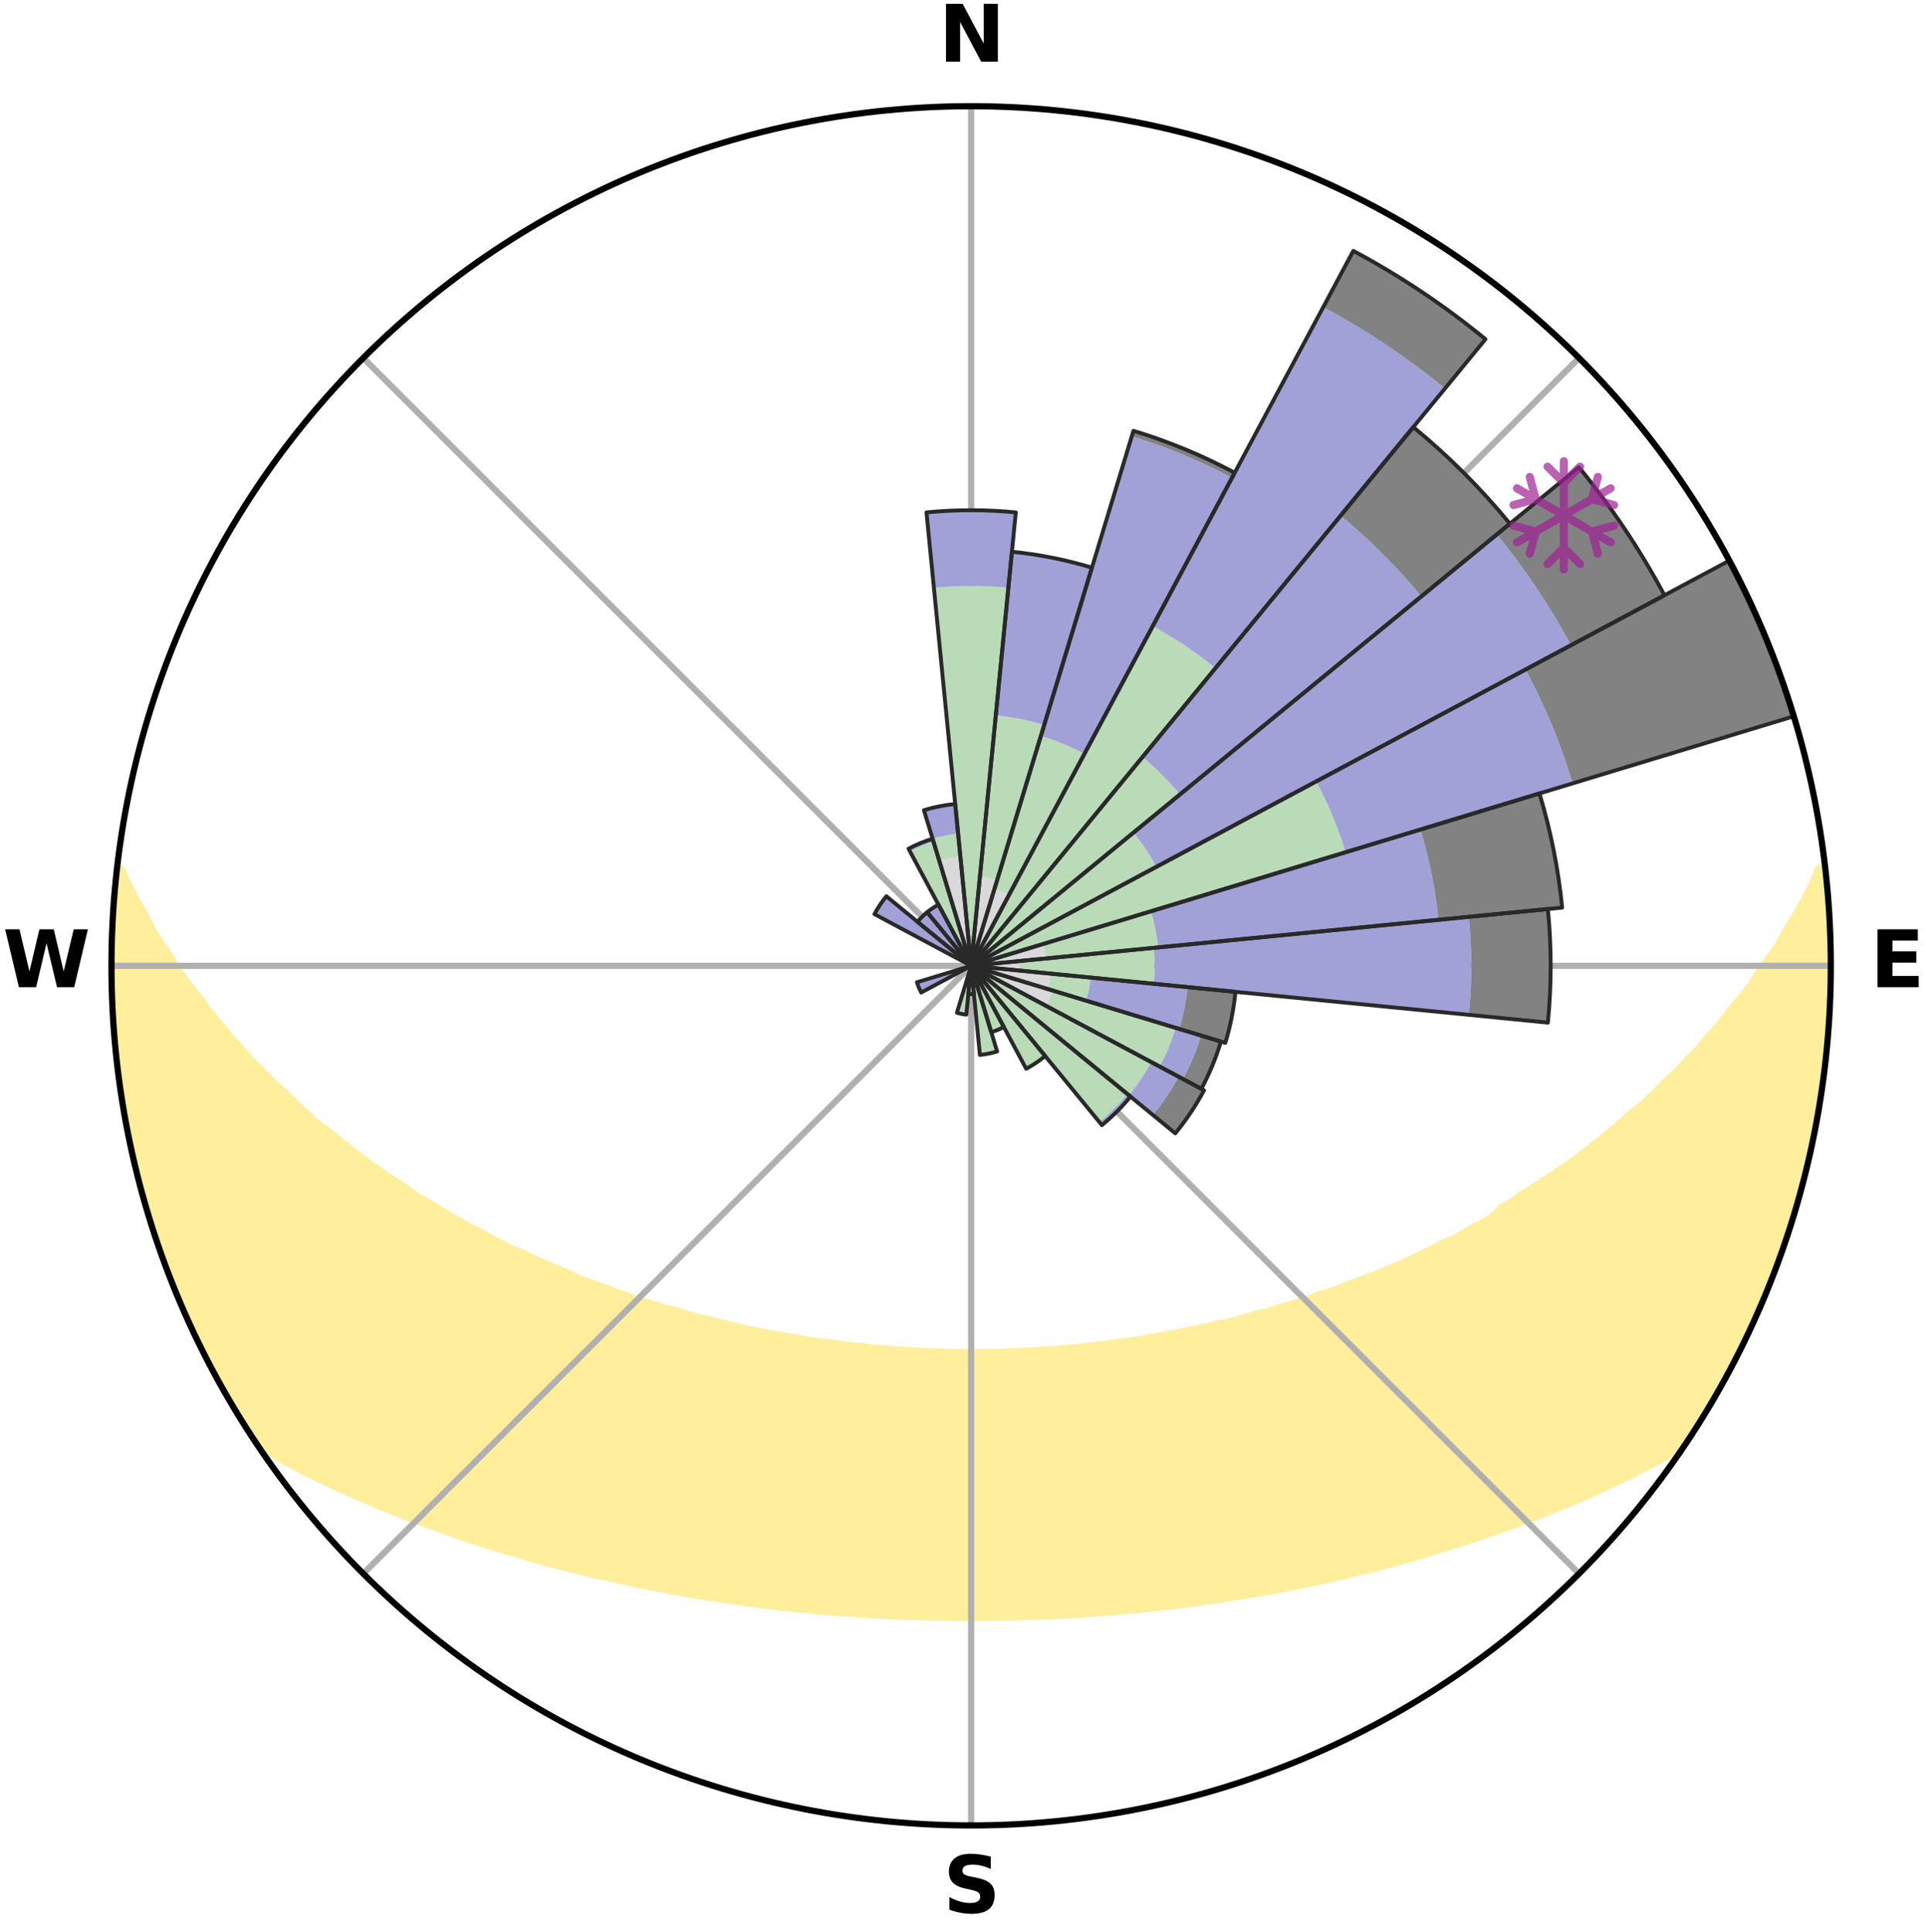 <?xml version="1.0" encoding="utf-8" standalone="no"?>
<!DOCTYPE svg PUBLIC "-//W3C//DTD SVG 1.1//EN"
  "http://www.w3.org/Graphics/SVG/1.1/DTD/svg11.dtd">
<svg xmlns:xlink="http://www.w3.org/1999/xlink" width="248.41pt" height="249.158pt" viewBox="0 0 248.41 249.158" xmlns="http://www.w3.org/2000/svg" version="1.1">
 <title>Ski Rose for 亚布力滑雪旅游度假区（部分对客开放）</title>
 <defs>
  <style type="text/css">*{stroke-linejoin: round; stroke-linecap: butt}</style>
 </defs>
 <g id="figure_1">
  <g id="patch_1">
   <path d="M 0 249.158 
L 248.41 249.158 
L 248.41 0 
L 0 0 
z
" style="fill: #ffffff"/>
  </g>
  <g id="axes_1">
   <g id="patch_2">
    <path d="M 236.135 124.579 
C 236.135 110.018 233.267 95.599 227.695 82.147 
C 222.122 68.695 213.955 56.471 203.659 46.175 
C 193.363 35.879 181.139 27.711 167.687 22.139 
C 154.235 16.567 139.815 13.699 125.255 13.699 
C 110.694 13.699 96.275 16.567 82.823 22.139 
C 69.371 27.711 57.147 35.879 46.851 46.175 
C 36.555 56.471 28.387 68.695 22.815 82.147 
C 17.243 95.599 14.375 110.018 14.375 124.579 
C 14.375 139.14 17.243 153.559 22.815 167.011 
C 28.387 180.463 36.555 192.687 46.851 202.983 
C 57.147 213.279 69.371 221.447 82.823 227.019 
C 96.275 232.591 110.694 235.459 125.255 235.459 
C 139.815 235.459 154.235 232.591 167.687 227.019 
C 181.139 221.447 193.363 213.279 203.659 202.983 
C 213.955 192.687 222.122 180.463 227.695 167.011 
C 233.267 153.559 236.135 139.14 236.135 124.579 
M 125.255 124.579 
C 125.255 124.579 125.255 124.579 125.255 124.579 
C 125.255 124.579 125.255 124.579 125.255 124.579 
C 125.255 124.579 125.255 124.579 125.255 124.579 
C 125.255 124.579 125.255 124.579 125.255 124.579 
C 125.255 124.579 125.255 124.579 125.255 124.579 
C 125.255 124.579 125.255 124.579 125.255 124.579 
C 125.255 124.579 125.255 124.579 125.255 124.579 
C 125.255 124.579 125.255 124.579 125.255 124.579 
C 125.255 124.579 125.255 124.579 125.255 124.579 
C 125.255 124.579 125.255 124.579 125.255 124.579 
C 125.255 124.579 125.255 124.579 125.255 124.579 
C 125.255 124.579 125.255 124.579 125.255 124.579 
C 125.255 124.579 125.255 124.579 125.255 124.579 
C 125.255 124.579 125.255 124.579 125.255 124.579 
C 125.255 124.579 125.255 124.579 125.255 124.579 
C 125.255 124.579 125.255 124.579 125.255 124.579 
z
" style="fill: #ffffff"/>
   </g>
   <g id="PolyCollection_1">
    <defs>
     <path id="m7060ad892c" d="M 235.278 -137.115 
L 234.534 -137.03 
L 233.763 -135.027 
L 232.716 -133.036 
L 231.599 -131.083 
L 230.428 -129.171 
L 229.425 -127.307 
L 228.168 -125.477 
L 226.874 -123.692 
L 225.762 -121.947 
L 224.402 -120.25 
L 223.013 -118.6 
L 221.813 -116.98 
L 220.372 -115.42 
L 219.122 -113.884 
L 217.636 -112.417 
L 216.343 -110.966 
L 214.817 -109.591 
L 213.487 -108.226 
L 212.139 -106.902 
L 210.568 -105.666 
L 209.192 -104.427 
L 207.804 -103.231 
L 206.403 -102.075 
L 204.993 -100.96 
L 203.573 -99.885 
L 202.146 -98.852 
L 200.713 -97.858 
L 199.275 -96.904 
L 197.834 -95.989 
L 196.39 -95.114 
L 195.128 -94.197 
L 193.681 -93.396 
L 192.795 -92.364 
L 191.521 -91.54 
L 190.073 -90.837 
L 188.798 -90.078 
L 187.522 -89.35 
L 186.085 -88.748 
L 184.813 -88.082 
L 183.544 -87.445 
L 182.277 -86.837 
L 181.014 -86.257 
L 179.755 -85.705 
L 178.501 -85.179 
L 177.253 -84.68 
L 176.011 -84.206 
L 174.777 -83.756 
L 173.55 -83.331 
L 172.454 -82.821 
L 171.241 -82.441 
L 170.037 -82.082 
L 168.954 -81.636 
L 167.767 -81.319 
L 166.693 -80.912 
L 165.524 -80.632 
L 164.463 -80.263 
L 163.405 -79.911 
L 162.264 -79.683 
L 161.22 -79.365 
L 160.181 -79.062 
L 159.148 -78.775 
L 158.12 -78.504 
L 157.029 -78.348 
L 156.016 -78.103 
L 155.01 -77.872 
L 154.011 -77.654 
L 153.017 -77.447 
L 152.031 -77.253 
L 151.05 -77.07 
L 150.077 -76.897 
L 149.109 -76.734 
L 148.149 -76.581 
L 147.232 -76.355 
L 146.281 -76.222 
L 145.336 -76.098 
L 144.398 -75.981 
L 143.466 -75.871 
L 142.564 -75.7 
L 141.641 -75.607 
L 140.723 -75.519 
L 139.811 -75.438 
L 138.92 -75.305 
L 138.016 -75.237 
L 137.116 -75.173 
L 136.231 -75.068 
L 135.338 -75.016 
L 134.45 -74.968 
L 133.57 -74.889 
L 132.687 -74.851 
L 131.806 -74.816 
L 130.931 -74.76 
L 130.054 -74.735 
L 129.181 -74.695 
L 128.307 -74.679 
L 127.434 -74.665 
L 126.562 -74.648 
L 125.691 -74.642 
L 124.819 -74.642 
L 123.947 -74.649 
L 123.076 -74.667 
L 122.203 -74.683 
L 121.331 -74.716 
L 120.456 -74.741 
L 119.58 -74.768 
L 118.704 -74.824 
L 117.824 -74.86 
L 116.947 -74.934 
L 116.062 -74.98 
L 115.174 -75.029 
L 114.292 -75.127 
L 113.397 -75.188 
L 112.498 -75.253 
L 111.61 -75.378 
L 110.704 -75.456 
L 109.792 -75.539 
L 108.876 -75.627 
L 107.977 -75.789 
L 107.052 -75.893 
L 106.121 -76.004 
L 105.183 -76.122 
L 104.24 -76.247 
L 103.327 -76.462 
L 102.374 -76.607 
L 101.414 -76.761 
L 100.448 -76.925 
L 99.475 -77.098 
L 98.496 -77.282 
L 97.51 -77.478 
L 96.518 -77.685 
L 95.519 -77.904 
L 94.515 -78.136 
L 93.504 -78.381 
L 92.487 -78.64 
L 91.464 -78.913 
L 90.355 -79.097 
L 89.317 -79.399 
L 88.274 -79.718 
L 87.226 -80.054 
L 86.079 -80.299 
L 85.018 -80.669 
L 83.851 -80.949 
L 82.779 -81.355 
L 81.593 -81.673 
L 80.512 -82.119 
L 79.31 -82.478 
L 78.22 -82.966 
L 77.003 -83.368 
L 75.778 -83.794 
L 74.545 -84.243 
L 73.442 -84.822 
L 72.199 -85.32 
L 70.951 -85.844 
L 69.697 -86.395 
L 68.439 -86.974 
L 67.178 -87.58 
L 65.755 -88.118 
L 64.486 -88.783 
L 63.215 -89.478 
L 61.944 -90.204 
L 60.502 -90.871 
L 59.231 -91.661 
L 57.784 -92.397 
L 56.516 -93.253 
L 55.069 -94.061 
L 53.622 -94.908 
L 52.365 -95.867 
L 50.924 -96.788 
L 49.487 -97.748 
L 48.055 -98.748 
L 46.629 -99.789 
L 45.211 -100.869 
L 43.802 -101.99 
L 42.403 -103.152 
L 40.81 -104.306 
L 39.434 -105.553 
L 38.072 -106.842 
L 36.727 -108.171 
L 35.186 -109.507 
L 33.875 -110.922 
L 32.37 -112.351 
L 31.1 -113.851 
L 29.637 -115.372 
L 28.414 -116.958 
L 27 -118.57 
L 25.83 -120.238 
L 24.474 -121.94 
L 23.149 -123.688 
L 22.074 -125.48 
L 20.821 -127.314 
L 19.611 -129.192 
L 18.657 -131.099 
L 17.549 -133.056 
L 16.512 -135.05 
L 15.567 -137.076 
L 15.154 -137.123 
L 15.154 -137.123 
L 14.905 -135.205 
L 14.824 -133.27 
L 14.593 -131.347 
L 14.578 -129.411 
L 14.461 -127.48 
L 14.512 -125.546 
L 14.411 -123.612 
L 14.525 -121.68 
L 14.487 -119.743 
L 14.664 -117.815 
L 14.744 -115.882 
L 14.983 -113.961 
L 15.128 -112.032 
L 15.369 -110.112 
L 15.697 -108.206 
L 15.938 -106.286 
L 16.327 -104.39 
L 16.632 -102.48 
L 17.016 -100.583 
L 17.493 -98.708 
L 17.999 -96.841 
L 18.432 -94.954 
L 18.999 -93.105 
L 19.526 -91.243 
L 20.151 -89.412 
L 20.806 -87.592 
L 21.399 -85.749 
L 22.115 -83.951 
L 22.862 -82.166 
L 23.572 -80.366 
L 24.382 -78.609 
L 25.224 -76.867 
L 26.039 -75.112 
L 26.936 -73.397 
L 27.846 -71.691 
L 28.805 -70.01 
L 29.738 -68.315 
L 30.714 -66.644 
L 31.742 -65.005 
L 32.796 -63.382 
L 34.352 -62.103 
L 36.164 -61.031 
L 38.007 -60.019 
L 39.864 -59.056 
L 41.734 -58.143 
L 43.604 -57.271 
L 45.478 -56.443 
L 47.346 -55.651 
L 49.152 -54.844 
L 51.015 -54.128 
L 52.813 -53.391 
L 54.658 -52.739 
L 56.444 -52.068 
L 58.223 -51.427 
L 59.995 -50.816 
L 61.759 -50.235 
L 63.514 -49.682 
L 65.261 -49.156 
L 66.997 -48.656 
L 68.687 -48.132 
L 70.405 -47.682 
L 72.076 -47.203 
L 73.774 -46.8 
L 75.431 -46.371 
L 77.108 -46.011 
L 78.745 -45.621 
L 80.376 -45.255 
L 81.995 -44.905 
L 83.609 -44.579 
L 85.212 -44.266 
L 86.809 -43.976 
L 88.395 -43.698 
L 89.956 -43.397 
L 91.529 -43.157 
L 93.091 -42.926 
L 94.633 -42.676 
L 96.182 -42.48 
L 97.711 -42.26 
L 99.245 -42.086 
L 100.763 -41.895 
L 102.284 -41.751 
L 103.792 -41.587 
L 105.294 -41.437 
L 106.797 -41.321 
L 108.29 -41.196 
L 109.78 -41.083 
L 111.265 -40.982 
L 112.751 -40.912 
L 114.229 -40.833 
L 115.705 -40.765 
L 117.179 -40.709 
L 118.651 -40.663 
L 120.12 -40.629 
L 121.588 -40.605 
L 123.056 -40.593 
L 124.522 -40.589 
L 125.988 -40.59 
L 127.454 -40.594 
L 128.921 -40.608 
L 130.389 -40.633 
L 131.859 -40.668 
L 133.33 -40.714 
L 134.805 -40.757 
L 136.281 -40.823 
L 137.761 -40.902 
L 139.243 -40.991 
L 140.728 -41.093 
L 142.221 -41.187 
L 143.715 -41.312 
L 145.212 -41.45 
L 146.715 -41.601 
L 148.23 -41.734 
L 149.742 -41.911 
L 151.269 -42.073 
L 152.793 -42.277 
L 154.335 -42.46 
L 155.87 -42.695 
L 157.425 -42.91 
L 158.973 -43.177 
L 160.545 -43.418 
L 162.123 -43.679 
L 163.712 -43.953 
L 165.307 -44.247 
L 166.913 -44.555 
L 168.525 -44.885 
L 170.148 -45.23 
L 171.778 -45.599 
L 173.417 -45.985 
L 175.063 -46.396 
L 176.751 -46.777 
L 178.416 -47.229 
L 180.124 -47.655 
L 181.803 -48.158 
L 183.531 -48.632 
L 185.227 -49.184 
L 186.972 -49.71 
L 188.727 -50.263 
L 190.49 -50.845 
L 192.261 -51.455 
L 194.039 -52.096 
L 195.876 -52.714 
L 197.669 -53.418 
L 199.524 -54.1 
L 201.327 -54.872 
L 203.192 -55.626 
L 205.064 -56.416 
L 206.873 -57.298 
L 208.744 -58.169 
L 210.612 -59.082 
L 212.469 -60.044 
L 214.376 -61.009 
L 216.191 -62.081 
L 217.715 -63.381 
L 218.742 -65.021 
L 219.793 -66.646 
L 220.752 -68.327 
L 221.707 -70.009 
L 222.693 -71.675 
L 223.564 -73.403 
L 224.465 -75.115 
L 225.317 -76.852 
L 226.117 -78.614 
L 226.867 -80.397 
L 227.687 -82.15 
L 228.328 -83.978 
L 229.078 -85.761 
L 229.716 -87.588 
L 230.364 -89.41 
L 230.967 -91.248 
L 231.523 -93.101 
L 232.034 -94.967 
L 232.499 -96.844 
L 233.032 -98.704 
L 233.472 -100.588 
L 233.805 -102.494 
L 234.273 -104.374 
L 234.522 -106.294 
L 234.908 -108.191 
L 235.074 -110.121 
L 235.346 -112.036 
L 235.617 -113.952 
L 235.666 -115.889 
L 235.861 -117.814 
L 235.991 -119.744 
L 236.086 -121.677 
L 236.015 -123.612 
L 236.066 -125.546 
L 236.083 -127.481 
L 235.881 -129.409 
L 235.806 -131.341 
L 235.722 -133.273 
L 235.607 -135.205 
L 235.278 -137.115 
z
" style="stroke: #ffee9c"/>
    </defs>
    <g clip-path="url(#peaa961293f)">
     <use xlink:href="#m7060ad892c" x="0" y="249.158" style="fill: #ffee9c; stroke: #ffee9c"/>
    </g>
   </g>
   <g id="matplotlib.axis_1">
    <g id="xtick_1">
     <g id="line2d_1">
      <path d="M 125.255 124.579 
L 125.255 13.699 
" clip-path="url(#peaa961293f)" style="fill: none; stroke: #b0b0b0; stroke-width: 0.8; stroke-linecap: square"/>
     </g>
     <g id="text_1">
      <!-- N -->
      <g transform="translate(121.07 7.958) scale(0.1 -0.1)">
       <defs>
        <path id="DejaVuSans-Bold-4e" d="M 588 4666 
L 1931 4666 
L 3628 1466 
L 3628 4666 
L 4769 4666 
L 4769 0 
L 3425 0 
L 1728 3200 
L 1728 0 
L 588 0 
L 588 4666 
z
" transform="scale(0.016)"/>
       </defs>
       <use xlink:href="#DejaVuSans-Bold-4e"/>
      </g>
     </g>
    </g>
    <g id="xtick_2">
     <g id="line2d_2">
      <path d="M 125.255 124.579 
L 203.659 46.175 
" clip-path="url(#peaa961293f)" style="fill: none; stroke: #b0b0b0; stroke-width: 0.8; stroke-linecap: square"/>
     </g>
    </g>
    <g id="xtick_3">
     <g id="line2d_3">
      <path d="M 125.255 124.579 
L 236.135 124.579 
" clip-path="url(#peaa961293f)" style="fill: none; stroke: #b0b0b0; stroke-width: 0.8; stroke-linecap: square"/>
     </g>
     <g id="text_2">
      <!-- E -->
      <g transform="translate(241.219 127.338) scale(0.1 -0.1)">
       <defs>
        <path id="DejaVuSans-Bold-45" d="M 588 4666 
L 3834 4666 
L 3834 3756 
L 1791 3756 
L 1791 2888 
L 3713 2888 
L 3713 1978 
L 1791 1978 
L 1791 909 
L 3903 909 
L 3903 0 
L 588 0 
L 588 4666 
z
" transform="scale(0.016)"/>
       </defs>
       <use xlink:href="#DejaVuSans-Bold-45"/>
      </g>
     </g>
    </g>
    <g id="xtick_4">
     <g id="line2d_4">
      <path d="M 125.255 124.579 
L 203.659 202.983 
" clip-path="url(#peaa961293f)" style="fill: none; stroke: #b0b0b0; stroke-width: 0.8; stroke-linecap: square"/>
     </g>
    </g>
    <g id="xtick_5">
     <g id="line2d_5">
      <path d="M 125.255 124.579 
L 125.255 235.459 
" clip-path="url(#peaa961293f)" style="fill: none; stroke: #b0b0b0; stroke-width: 0.8; stroke-linecap: square"/>
     </g>
     <g id="text_3">
      <!-- S -->
      <g transform="translate(121.654 246.718) scale(0.1 -0.1)">
       <defs>
        <path id="DejaVuSans-Bold-53" d="M 3834 4519 
L 3834 3531 
Q 3450 3703 3084 3790 
Q 2719 3878 2394 3878 
Q 1963 3878 1756 3759 
Q 1550 3641 1550 3391 
Q 1550 3203 1689 3098 
Q 1828 2994 2194 2919 
L 2706 2816 
Q 3484 2659 3812 2340 
Q 4141 2022 4141 1434 
Q 4141 663 3683 286 
Q 3225 -91 2284 -91 
Q 1841 -91 1394 -6 
Q 947 78 500 244 
L 500 1259 
Q 947 1022 1364 901 
Q 1781 781 2169 781 
Q 2563 781 2772 912 
Q 2981 1044 2981 1288 
Q 2981 1506 2839 1625 
Q 2697 1744 2272 1838 
L 1806 1941 
Q 1106 2091 782 2419 
Q 459 2747 459 3303 
Q 459 4000 909 4375 
Q 1359 4750 2203 4750 
Q 2588 4750 2994 4692 
Q 3400 4634 3834 4519 
z
" transform="scale(0.016)"/>
       </defs>
       <use xlink:href="#DejaVuSans-Bold-53"/>
      </g>
     </g>
    </g>
    <g id="xtick_6">
     <g id="line2d_6">
      <path d="M 125.255 124.579 
L 46.851 202.983 
" clip-path="url(#peaa961293f)" style="fill: none; stroke: #b0b0b0; stroke-width: 0.8; stroke-linecap: square"/>
     </g>
    </g>
    <g id="xtick_7">
     <g id="line2d_7">
      <path d="M 125.255 124.579 
L 14.375 124.579 
" clip-path="url(#peaa961293f)" style="fill: none; stroke: #b0b0b0; stroke-width: 0.8; stroke-linecap: square"/>
     </g>
     <g id="text_4">
      <!-- W -->
      <g transform="translate(0.36 127.338) scale(0.1 -0.1)">
       <defs>
        <path id="DejaVuSans-Bold-57" d="M 191 4666 
L 1344 4666 
L 2150 1275 
L 2950 4666 
L 4109 4666 
L 4909 1275 
L 5716 4666 
L 6859 4666 
L 5759 0 
L 4372 0 
L 3525 3547 
L 2688 0 
L 1300 0 
L 191 4666 
z
" transform="scale(0.016)"/>
       </defs>
       <use xlink:href="#DejaVuSans-Bold-57"/>
      </g>
     </g>
    </g>
    <g id="xtick_8">
     <g id="line2d_8">
      <path d="M 125.255 124.579 
L 46.851 46.175 
" clip-path="url(#peaa961293f)" style="fill: none; stroke: #b0b0b0; stroke-width: 0.8; stroke-linecap: square"/>
     </g>
    </g>
   </g>
   <g id="matplotlib.axis_2"/>
   <g id="patch_3">
    <path d="M 125.255 124.579 
C 125.255 124.579 125.255 124.579 125.255 124.579 
C 125.255 124.579 125.255 124.579 125.255 124.579 
L 125.255 124.579 
C 125.255 124.579 125.255 124.579 125.255 124.579 
C 125.255 124.579 125.255 124.579 125.255 124.579 
z
" clip-path="url(#peaa961293f)" style="fill: #d9d9d9"/>
   </g>
   <g id="patch_4">
    <path d="M 125.255 124.579 
C 125.255 124.579 125.255 124.579 125.255 124.579 
C 125.255 124.579 125.255 124.579 125.255 124.579 
L 128.607 113.529 
C 128.245 113.419 127.878 113.327 127.508 113.253 
C 127.137 113.18 126.763 113.124 126.387 113.087 
z
" clip-path="url(#peaa961293f)" style="fill: #d9d9d9"/>
   </g>
   <g id="patch_5">
    <path d="M 125.255 124.579 
C 125.255 124.579 125.255 124.579 125.255 124.579 
C 125.255 124.579 125.255 124.579 125.255 124.579 
L 130.124 115.47 
C 129.825 115.311 129.52 115.166 129.207 115.037 
C 128.895 114.908 128.577 114.794 128.253 114.695 
z
" clip-path="url(#peaa961293f)" style="fill: #d9d9d9"/>
   </g>
   <g id="patch_6">
    <path d="M 125.255 124.579 
C 125.255 124.579 125.255 124.579 125.255 124.579 
C 125.255 124.579 125.255 124.579 125.255 124.579 
L 125.255 124.579 
C 125.255 124.579 125.255 124.579 125.255 124.579 
C 125.255 124.579 125.255 124.579 125.255 124.579 
z
" clip-path="url(#peaa961293f)" style="fill: #d9d9d9"/>
   </g>
   <g id="patch_7">
    <path d="M 125.255 124.579 
C 125.255 124.579 125.255 124.579 125.255 124.579 
C 125.255 124.579 125.255 124.579 125.255 124.579 
L 125.255 124.579 
C 125.255 124.579 125.255 124.579 125.255 124.579 
C 125.255 124.579 125.255 124.579 125.255 124.579 
z
" clip-path="url(#peaa961293f)" style="fill: #d9d9d9"/>
   </g>
   <g id="patch_8">
    <path d="M 125.255 124.579 
C 125.255 124.579 125.255 124.579 125.255 124.579 
C 125.255 124.579 125.255 124.579 125.255 124.579 
L 125.255 124.579 
C 125.255 124.579 125.255 124.579 125.255 124.579 
C 125.255 124.579 125.255 124.579 125.255 124.579 
z
" clip-path="url(#peaa961293f)" style="fill: #d9d9d9"/>
   </g>
   <g id="patch_9">
    <path d="M 125.255 124.579 
C 125.255 124.579 125.255 124.579 125.255 124.579 
C 125.255 124.579 125.255 124.579 125.255 124.579 
L 125.255 124.579 
C 125.255 124.579 125.255 124.579 125.255 124.579 
C 125.255 124.579 125.255 124.579 125.255 124.579 
z
" clip-path="url(#peaa961293f)" style="fill: #d9d9d9"/>
   </g>
   <g id="patch_10">
    <path d="M 125.255 124.579 
C 125.255 124.579 125.255 124.579 125.255 124.579 
C 125.255 124.579 125.255 124.579 125.255 124.579 
L 134.87 123.632 
C 134.839 123.317 134.792 123.004 134.731 122.694 
C 134.669 122.384 134.592 122.077 134.5 121.775 
z
" clip-path="url(#peaa961293f)" style="fill: #d9d9d9"/>
   </g>
   <g id="patch_11">
    <path d="M 125.255 124.579 
C 125.255 124.579 125.255 124.579 125.255 124.579 
C 125.255 124.579 125.255 124.579 125.255 124.579 
L 131.549 125.199 
C 131.57 124.993 131.58 124.786 131.58 124.579 
C 131.58 124.372 131.57 124.165 131.549 123.959 
z
" clip-path="url(#peaa961293f)" style="fill: #d9d9d9"/>
   </g>
   <g id="patch_12">
    <path d="M 125.255 124.579 
C 125.255 124.579 125.255 124.579 125.255 124.579 
C 125.255 124.579 125.255 124.579 125.255 124.579 
L 135.138 127.577 
C 135.237 127.254 135.319 126.926 135.385 126.594 
C 135.451 126.262 135.5 125.928 135.534 125.591 
z
" clip-path="url(#peaa961293f)" style="fill: #d9d9d9"/>
   </g>
   <g id="patch_13">
    <path d="M 125.255 124.579 
C 125.255 124.579 125.255 124.579 125.255 124.579 
C 125.255 124.579 125.255 124.579 125.255 124.579 
L 134.916 129.743 
C 135.085 129.427 135.239 129.103 135.376 128.771 
C 135.513 128.44 135.634 128.102 135.738 127.759 
z
" clip-path="url(#peaa961293f)" style="fill: #d9d9d9"/>
   </g>
   <g id="patch_14">
    <path d="M 125.255 124.579 
C 125.255 124.579 125.255 124.579 125.255 124.579 
C 125.255 124.579 125.255 124.579 125.255 124.579 
L 125.255 124.579 
C 125.255 124.579 125.255 124.579 125.255 124.579 
C 125.255 124.579 125.255 124.579 125.255 124.579 
z
" clip-path="url(#peaa961293f)" style="fill: #d9d9d9"/>
   </g>
   <g id="patch_15">
    <path d="M 125.255 124.579 
C 125.255 124.579 125.255 124.579 125.255 124.579 
C 125.255 124.579 125.255 124.579 125.255 124.579 
L 125.255 124.579 
C 125.255 124.579 125.255 124.579 125.255 124.579 
C 125.255 124.579 125.255 124.579 125.255 124.579 
z
" clip-path="url(#peaa961293f)" style="fill: #d9d9d9"/>
   </g>
   <g id="patch_16">
    <path d="M 125.255 124.579 
C 125.255 124.579 125.255 124.579 125.255 124.579 
C 125.255 124.579 125.255 124.579 125.255 124.579 
L 125.255 124.579 
C 125.255 124.579 125.255 124.579 125.255 124.579 
C 125.255 124.579 125.255 124.579 125.255 124.579 
z
" clip-path="url(#peaa961293f)" style="fill: #d9d9d9"/>
   </g>
   <g id="patch_17">
    <path d="M 125.255 124.579 
C 125.255 124.579 125.255 124.579 125.255 124.579 
C 125.255 124.579 125.255 124.579 125.255 124.579 
L 125.255 124.579 
C 125.255 124.579 125.255 124.579 125.255 124.579 
C 125.255 124.579 125.255 124.579 125.255 124.579 
z
" clip-path="url(#peaa961293f)" style="fill: #d9d9d9"/>
   </g>
   <g id="patch_18">
    <path d="M 125.255 124.579 
C 125.255 124.579 125.255 124.579 125.255 124.579 
C 125.255 124.579 125.255 124.579 125.255 124.579 
L 125.255 124.579 
C 125.255 124.579 125.255 124.579 125.255 124.579 
C 125.255 124.579 125.255 124.579 125.255 124.579 
z
" clip-path="url(#peaa961293f)" style="fill: #d9d9d9"/>
   </g>
   <g id="patch_19">
    <path d="M 125.255 124.579 
C 125.255 124.579 125.255 124.579 125.255 124.579 
C 125.255 124.579 125.255 124.579 125.255 124.579 
L 125.255 124.579 
C 125.255 124.579 125.255 124.579 125.255 124.579 
C 125.255 124.579 125.255 124.579 125.255 124.579 
z
" clip-path="url(#peaa961293f)" style="fill: #d9d9d9"/>
   </g>
   <g id="patch_20">
    <path d="M 125.255 124.579 
C 125.255 124.579 125.255 124.579 125.255 124.579 
C 125.255 124.579 125.255 124.579 125.255 124.579 
L 125.255 124.579 
C 125.255 124.579 125.255 124.579 125.255 124.579 
C 125.255 124.579 125.255 124.579 125.255 124.579 
z
" clip-path="url(#peaa961293f)" style="fill: #d9d9d9"/>
   </g>
   <g id="patch_21">
    <path d="M 125.255 124.579 
C 125.255 124.579 125.255 124.579 125.255 124.579 
C 125.255 124.579 125.255 124.579 125.255 124.579 
L 125.255 124.579 
C 125.255 124.579 125.255 124.579 125.255 124.579 
C 125.255 124.579 125.255 124.579 125.255 124.579 
z
" clip-path="url(#peaa961293f)" style="fill: #d9d9d9"/>
   </g>
   <g id="patch_22">
    <path d="M 125.255 124.579 
C 125.255 124.579 125.255 124.579 125.255 124.579 
C 125.255 124.579 125.255 124.579 125.255 124.579 
L 125.255 124.579 
C 125.255 124.579 125.255 124.579 125.255 124.579 
C 125.255 124.579 125.255 124.579 125.255 124.579 
z
" clip-path="url(#peaa961293f)" style="fill: #d9d9d9"/>
   </g>
   <g id="patch_23">
    <path d="M 125.255 124.579 
C 125.255 124.579 125.255 124.579 125.255 124.579 
C 125.255 124.579 125.255 124.579 125.255 124.579 
L 125.255 124.579 
C 125.255 124.579 125.255 124.579 125.255 124.579 
C 125.255 124.579 125.255 124.579 125.255 124.579 
z
" clip-path="url(#peaa961293f)" style="fill: #d9d9d9"/>
   </g>
   <g id="patch_24">
    <path d="M 125.255 124.579 
C 125.255 124.579 125.255 124.579 125.255 124.579 
C 125.255 124.579 125.255 124.579 125.255 124.579 
L 125.255 124.579 
C 125.255 124.579 125.255 124.579 125.255 124.579 
C 125.255 124.579 125.255 124.579 125.255 124.579 
z
" clip-path="url(#peaa961293f)" style="fill: #d9d9d9"/>
   </g>
   <g id="patch_25">
    <path d="M 125.255 124.579 
C 125.255 124.579 125.255 124.579 125.255 124.579 
C 125.255 124.579 125.255 124.579 125.255 124.579 
L 125.255 124.579 
C 125.255 124.579 125.255 124.579 125.255 124.579 
C 125.255 124.579 125.255 124.579 125.255 124.579 
z
" clip-path="url(#peaa961293f)" style="fill: #d9d9d9"/>
   </g>
   <g id="patch_26">
    <path d="M 125.255 124.579 
C 125.255 124.579 125.255 124.579 125.255 124.579 
C 125.255 124.579 125.255 124.579 125.255 124.579 
L 125.255 124.579 
C 125.255 124.579 125.255 124.579 125.255 124.579 
C 125.255 124.579 125.255 124.579 125.255 124.579 
z
" clip-path="url(#peaa961293f)" style="fill: #d9d9d9"/>
   </g>
   <g id="patch_27">
    <path d="M 125.255 124.579 
C 125.255 124.579 125.255 124.579 125.255 124.579 
C 125.255 124.579 125.255 124.579 125.255 124.579 
L 125.255 124.579 
C 125.255 124.579 125.255 124.579 125.255 124.579 
C 125.255 124.579 125.255 124.579 125.255 124.579 
z
" clip-path="url(#peaa961293f)" style="fill: #d9d9d9"/>
   </g>
   <g id="patch_28">
    <path d="M 125.255 124.579 
C 125.255 124.579 125.255 124.579 125.255 124.579 
C 125.255 124.579 125.255 124.579 125.255 124.579 
L 125.255 124.579 
C 125.255 124.579 125.255 124.579 125.255 124.579 
C 125.255 124.579 125.255 124.579 125.255 124.579 
z
" clip-path="url(#peaa961293f)" style="fill: #d9d9d9"/>
   </g>
   <g id="patch_29">
    <path d="M 125.255 124.579 
C 125.255 124.579 125.255 124.579 125.255 124.579 
C 125.255 124.579 125.255 124.579 125.255 124.579 
L 125.255 124.579 
C 125.255 124.579 125.255 124.579 125.255 124.579 
C 125.255 124.579 125.255 124.579 125.255 124.579 
z
" clip-path="url(#peaa961293f)" style="fill: #d9d9d9"/>
   </g>
   <g id="patch_30">
    <path d="M 125.255 124.579 
C 125.255 124.579 125.255 124.579 125.255 124.579 
C 125.255 124.579 125.255 124.579 125.255 124.579 
L 125.255 124.579 
C 125.255 124.579 125.255 124.579 125.255 124.579 
C 125.255 124.579 125.255 124.579 125.255 124.579 
z
" clip-path="url(#peaa961293f)" style="fill: #d9d9d9"/>
   </g>
   <g id="patch_31">
    <path d="M 125.255 124.579 
C 125.255 124.579 125.255 124.579 125.255 124.579 
C 125.255 124.579 125.255 124.579 125.255 124.579 
L 125.255 124.579 
C 125.255 124.579 125.255 124.579 125.255 124.579 
C 125.255 124.579 125.255 124.579 125.255 124.579 
z
" clip-path="url(#peaa961293f)" style="fill: #d9d9d9"/>
   </g>
   <g id="patch_32">
    <path d="M 125.255 124.579 
C 125.255 124.579 125.255 124.579 125.255 124.579 
C 125.255 124.579 125.255 124.579 125.255 124.579 
L 125.255 124.579 
C 125.255 124.579 125.255 124.579 125.255 124.579 
C 125.255 124.579 125.255 124.579 125.255 124.579 
z
" clip-path="url(#peaa961293f)" style="fill: #d9d9d9"/>
   </g>
   <g id="patch_33">
    <path d="M 125.255 124.579 
C 125.255 124.579 125.255 124.579 125.255 124.579 
C 125.255 124.579 125.255 124.579 125.255 124.579 
L 125.255 124.579 
C 125.255 124.579 125.255 124.579 125.255 124.579 
C 125.255 124.579 125.255 124.579 125.255 124.579 
z
" clip-path="url(#peaa961293f)" style="fill: #d9d9d9"/>
   </g>
   <g id="patch_34">
    <path d="M 125.255 124.579 
C 125.255 124.579 125.255 124.579 125.255 124.579 
C 125.255 124.579 125.255 124.579 125.255 124.579 
L 123.869 110.504 
C 123.408 110.55 122.95 110.618 122.496 110.708 
C 122.042 110.798 121.592 110.911 121.149 111.045 
z
" clip-path="url(#peaa961293f)" style="fill: #d9d9d9"/>
   </g>
   <g id="patch_35">
    <path d="M 125.255 124.579 
C 125.255 124.579 125.255 124.579 125.255 124.579 
C 125.255 124.579 125.255 124.579 125.255 124.579 
L 130.057 75.823 
C 128.461 75.666 126.858 75.587 125.255 75.587 
C 123.651 75.587 122.049 75.666 120.453 75.823 
z
" clip-path="url(#peaa961293f)" style="fill: #badbb8"/>
   </g>
   <g id="patch_36">
    <path d="M 126.387 113.087 
C 126.763 113.124 127.137 113.18 127.508 113.253 
C 127.878 113.327 128.245 113.419 128.607 113.529 
L 134.676 93.52 
C 133.66 93.212 132.629 92.953 131.587 92.746 
C 130.545 92.539 129.493 92.383 128.436 92.279 
z
" clip-path="url(#peaa961293f)" style="fill: #badbb8"/>
   </g>
   <g id="patch_37">
    <path d="M 128.253 114.695 
C 128.577 114.794 128.895 114.908 129.207 115.037 
C 129.52 115.166 129.825 115.311 130.124 115.47 
L 139.861 97.253 
C 138.967 96.774 138.049 96.341 137.112 95.952 
C 136.175 95.564 135.22 95.223 134.249 94.928 
z
" clip-path="url(#peaa961293f)" style="fill: #badbb8"/>
   </g>
   <g id="patch_38">
    <path d="M 125.255 124.579 
C 125.255 124.579 125.255 124.579 125.255 124.579 
C 125.255 124.579 125.255 124.579 125.255 124.579 
L 156.764 86.185 
C 155.507 85.154 154.2 84.185 152.849 83.282 
C 151.497 82.379 150.102 81.542 148.668 80.776 
z
" clip-path="url(#peaa961293f)" style="fill: #badbb8"/>
   </g>
   <g id="patch_39">
    <path d="M 125.255 124.579 
C 125.255 124.579 125.255 124.579 125.255 124.579 
C 125.255 124.579 125.255 124.579 125.255 124.579 
L 152.182 102.48 
C 151.459 101.599 150.693 100.754 149.886 99.947 
C 149.08 99.141 148.235 98.375 147.354 97.652 
z
" clip-path="url(#peaa961293f)" style="fill: #badbb8"/>
   </g>
   <g id="patch_40">
    <path d="M 125.255 124.579 
C 125.255 124.579 125.255 124.579 125.255 124.579 
C 125.255 124.579 125.255 124.579 125.255 124.579 
L 149.138 111.813 
C 148.721 111.031 148.265 110.271 147.772 109.534 
C 147.28 108.796 146.751 108.084 146.189 107.399 
z
" clip-path="url(#peaa961293f)" style="fill: #badbb8"/>
   </g>
   <g id="patch_41">
    <path d="M 125.255 124.579 
C 125.255 124.579 125.255 124.579 125.255 124.579 
C 125.255 124.579 125.255 124.579 125.255 124.579 
L 173.548 109.929 
C 173.069 108.349 172.512 106.792 171.88 105.266 
C 171.248 103.74 170.541 102.246 169.762 100.789 
z
" clip-path="url(#peaa961293f)" style="fill: #badbb8"/>
   </g>
   <g id="patch_42">
    <path d="M 134.5 121.775 
C 134.592 122.077 134.669 122.384 134.731 122.694 
C 134.792 123.004 134.839 123.317 134.87 123.632 
L 149.36 122.205 
C 149.283 121.416 149.166 120.631 149.012 119.854 
C 148.857 119.076 148.664 118.306 148.434 117.548 
z
" clip-path="url(#peaa961293f)" style="fill: #badbb8"/>
   </g>
   <g id="patch_43">
    <path d="M 131.549 123.959 
C 131.57 124.165 131.58 124.372 131.58 124.579 
C 131.58 124.786 131.57 124.993 131.549 125.199 
L 148.806 126.899 
C 148.882 126.128 148.92 125.354 148.92 124.579 
C 148.92 123.804 148.882 123.03 148.806 122.259 
z
" clip-path="url(#peaa961293f)" style="fill: #badbb8"/>
   </g>
   <g id="patch_44">
    <path d="M 135.534 125.591 
C 135.5 125.928 135.451 126.262 135.385 126.594 
C 135.319 126.926 135.237 127.254 135.138 127.577 
L 140.08 129.076 
C 140.228 128.591 140.351 128.099 140.45 127.602 
C 140.549 127.104 140.623 126.602 140.673 126.098 
z
" clip-path="url(#peaa961293f)" style="fill: #badbb8"/>
   </g>
   <g id="patch_45">
    <path d="M 135.738 127.759 
C 135.634 128.102 135.513 128.44 135.376 128.771 
C 135.239 129.103 135.085 129.427 134.916 129.743 
L 149.569 137.575 
C 149.994 136.779 150.38 135.963 150.726 135.129 
C 151.071 134.296 151.375 133.446 151.637 132.582 
z
" clip-path="url(#peaa961293f)" style="fill: #badbb8"/>
   </g>
   <g id="patch_46">
    <path d="M 125.255 124.579 
C 125.255 124.579 125.255 124.579 125.255 124.579 
C 125.255 124.579 125.255 124.579 125.255 124.579 
L 145.61 141.284 
C 146.157 140.618 146.671 139.925 147.149 139.209 
C 147.628 138.492 148.072 137.752 148.478 136.992 
z
" clip-path="url(#peaa961293f)" style="fill: #badbb8"/>
   </g>
   <g id="patch_47">
    <path d="M 125.255 124.579 
C 125.255 124.579 125.255 124.579 125.255 124.579 
C 125.255 124.579 125.255 124.579 125.255 124.579 
L 141.798 144.738 
C 142.458 144.196 143.091 143.622 143.695 143.019 
C 144.298 142.415 144.872 141.783 145.413 141.123 
z
" clip-path="url(#peaa961293f)" style="fill: #badbb8"/>
   </g>
   <g id="patch_48">
    <path d="M 125.255 124.579 
C 125.255 124.579 125.255 124.579 125.255 124.579 
C 125.255 124.579 125.255 124.579 125.255 124.579 
L 132.352 137.857 
C 132.787 137.625 133.21 137.372 133.62 137.098 
C 134.029 136.824 134.425 136.53 134.806 136.218 
z
" clip-path="url(#peaa961293f)" style="fill: #badbb8"/>
   </g>
   <g id="patch_49">
    <path d="M 125.255 124.579 
C 125.255 124.579 125.255 124.579 125.255 124.579 
C 125.255 124.579 125.255 124.579 125.255 124.579 
L 127.851 133.139 
C 128.132 133.054 128.407 132.955 128.678 132.843 
C 128.948 132.731 129.213 132.606 129.471 132.468 
z
" clip-path="url(#peaa961293f)" style="fill: #badbb8"/>
   </g>
   <g id="patch_50">
    <path d="M 125.255 124.579 
C 125.255 124.579 125.255 124.579 125.255 124.579 
C 125.255 124.579 125.255 124.579 125.255 124.579 
L 126.387 136.071 
C 126.763 136.034 127.137 135.978 127.508 135.905 
C 127.878 135.831 128.245 135.739 128.607 135.629 
z
" clip-path="url(#peaa961293f)" style="fill: #badbb8"/>
   </g>
   <g id="patch_51">
    <path d="M 125.255 124.579 
C 125.255 124.579 125.255 124.579 125.255 124.579 
C 125.255 124.579 125.255 124.579 125.255 124.579 
L 124.897 128.213 
C 125.016 128.225 125.135 128.231 125.255 128.231 
C 125.374 128.231 125.494 128.225 125.613 128.213 
z
" clip-path="url(#peaa961293f)" style="fill: #badbb8"/>
   </g>
   <g id="patch_52">
    <path d="M 125.255 124.579 
C 125.255 124.579 125.255 124.579 125.255 124.579 
C 125.255 124.579 125.255 124.579 125.255 124.579 
L 123.419 130.632 
C 123.617 130.692 123.818 130.742 124.021 130.782 
C 124.224 130.823 124.429 130.853 124.635 130.873 
z
" clip-path="url(#peaa961293f)" style="fill: #badbb8"/>
   </g>
   <g id="patch_53">
    <path d="M 125.255 124.579 
C 125.255 124.579 125.255 124.579 125.255 124.579 
C 125.255 124.579 125.255 124.579 125.255 124.579 
L 125.255 124.579 
C 125.255 124.579 125.255 124.579 125.255 124.579 
C 125.255 124.579 125.255 124.579 125.255 124.579 
z
" clip-path="url(#peaa961293f)" style="fill: #badbb8"/>
   </g>
   <g id="patch_54">
    <path d="M 125.255 124.579 
C 125.255 124.579 125.255 124.579 125.255 124.579 
C 125.255 124.579 125.255 124.579 125.255 124.579 
L 125.255 124.579 
C 125.255 124.579 125.255 124.579 125.255 124.579 
C 125.255 124.579 125.255 124.579 125.255 124.579 
z
" clip-path="url(#peaa961293f)" style="fill: #badbb8"/>
   </g>
   <g id="patch_55">
    <path d="M 125.255 124.579 
C 125.255 124.579 125.255 124.579 125.255 124.579 
C 125.255 124.579 125.255 124.579 125.255 124.579 
L 125.255 124.579 
C 125.255 124.579 125.255 124.579 125.255 124.579 
C 125.255 124.579 125.255 124.579 125.255 124.579 
z
" clip-path="url(#peaa961293f)" style="fill: #badbb8"/>
   </g>
   <g id="patch_56">
    <path d="M 125.255 124.579 
C 125.255 124.579 125.255 124.579 125.255 124.579 
C 125.255 124.579 125.255 124.579 125.255 124.579 
L 125.255 124.579 
C 125.255 124.579 125.255 124.579 125.255 124.579 
C 125.255 124.579 125.255 124.579 125.255 124.579 
z
" clip-path="url(#peaa961293f)" style="fill: #badbb8"/>
   </g>
   <g id="patch_57">
    <path d="M 125.255 124.579 
C 125.255 124.579 125.255 124.579 125.255 124.579 
C 125.255 124.579 125.255 124.579 125.255 124.579 
L 125.255 124.579 
C 125.255 124.579 125.255 124.579 125.255 124.579 
C 125.255 124.579 125.255 124.579 125.255 124.579 
z
" clip-path="url(#peaa961293f)" style="fill: #badbb8"/>
   </g>
   <g id="patch_58">
    <path d="M 125.255 124.579 
C 125.255 124.579 125.255 124.579 125.255 124.579 
C 125.255 124.579 125.255 124.579 125.255 124.579 
L 125.255 124.579 
C 125.255 124.579 125.255 124.579 125.255 124.579 
C 125.255 124.579 125.255 124.579 125.255 124.579 
z
" clip-path="url(#peaa961293f)" style="fill: #badbb8"/>
   </g>
   <g id="patch_59">
    <path d="M 125.255 124.579 
C 125.255 124.579 125.255 124.579 125.255 124.579 
C 125.255 124.579 125.255 124.579 125.255 124.579 
L 125.255 124.579 
C 125.255 124.579 125.255 124.579 125.255 124.579 
C 125.255 124.579 125.255 124.579 125.255 124.579 
z
" clip-path="url(#peaa961293f)" style="fill: #badbb8"/>
   </g>
   <g id="patch_60">
    <path d="M 125.255 124.579 
C 125.255 124.579 125.255 124.579 125.255 124.579 
C 125.255 124.579 125.255 124.579 125.255 124.579 
L 125.255 124.579 
C 125.255 124.579 125.255 124.579 125.255 124.579 
C 125.255 124.579 125.255 124.579 125.255 124.579 
z
" clip-path="url(#peaa961293f)" style="fill: #badbb8"/>
   </g>
   <g id="patch_61">
    <path d="M 125.255 124.579 
C 125.255 124.579 125.255 124.579 125.255 124.579 
C 125.255 124.579 125.255 124.579 125.255 124.579 
L 125.255 124.579 
C 125.255 124.579 125.255 124.579 125.255 124.579 
C 125.255 124.579 125.255 124.579 125.255 124.579 
z
" clip-path="url(#peaa961293f)" style="fill: #badbb8"/>
   </g>
   <g id="patch_62">
    <path d="M 125.255 124.579 
C 125.255 124.579 125.255 124.579 125.255 124.579 
C 125.255 124.579 125.255 124.579 125.255 124.579 
L 125.255 124.579 
C 125.255 124.579 125.255 124.579 125.255 124.579 
C 125.255 124.579 125.255 124.579 125.255 124.579 
z
" clip-path="url(#peaa961293f)" style="fill: #badbb8"/>
   </g>
   <g id="patch_63">
    <path d="M 125.255 124.579 
C 125.255 124.579 125.255 124.579 125.255 124.579 
C 125.255 124.579 125.255 124.579 125.255 124.579 
L 125.255 124.579 
C 125.255 124.579 125.255 124.579 125.255 124.579 
C 125.255 124.579 125.255 124.579 125.255 124.579 
z
" clip-path="url(#peaa961293f)" style="fill: #badbb8"/>
   </g>
   <g id="patch_64">
    <path d="M 125.255 124.579 
C 125.255 124.579 125.255 124.579 125.255 124.579 
C 125.255 124.579 125.255 124.579 125.255 124.579 
L 125.255 124.579 
C 125.255 124.579 125.255 124.579 125.255 124.579 
C 125.255 124.579 125.255 124.579 125.255 124.579 
z
" clip-path="url(#peaa961293f)" style="fill: #badbb8"/>
   </g>
   <g id="patch_65">
    <path d="M 125.255 124.579 
C 125.255 124.579 125.255 124.579 125.255 124.579 
C 125.255 124.579 125.255 124.579 125.255 124.579 
L 120.397 108.566 
C 119.873 108.725 119.357 108.909 118.851 109.119 
C 118.345 109.329 117.85 109.563 117.367 109.821 
z
" clip-path="url(#peaa961293f)" style="fill: #badbb8"/>
   </g>
   <g id="patch_66">
    <path d="M 121.149 111.045 
C 121.592 110.911 122.042 110.798 122.496 110.708 
C 122.95 110.618 123.408 110.55 123.869 110.504 
L 123.576 107.534 
C 123.018 107.589 122.463 107.671 121.913 107.78 
C 121.364 107.89 120.819 108.026 120.283 108.189 
z
" clip-path="url(#peaa961293f)" style="fill: #badbb8"/>
   </g>
   <g id="patch_67">
    <path d="M 120.453 75.823 
C 122.049 75.666 123.651 75.587 125.255 75.587 
C 126.858 75.587 128.461 75.666 130.057 75.823 
L 131.015 66.094 
C 129.101 65.906 127.178 65.812 125.255 65.812 
C 123.331 65.812 121.409 65.906 119.495 66.094 
z
" clip-path="url(#peaa961293f)" style="fill: #a1a1d8"/>
   </g>
   <g id="patch_68">
    <path d="M 128.436 92.279 
C 129.493 92.383 130.545 92.539 131.587 92.746 
C 132.629 92.953 133.66 93.212 134.676 93.52 
L 140.834 73.222 
C 139.153 72.712 137.448 72.285 135.725 71.942 
C 134.002 71.6 132.263 71.342 130.515 71.17 
z
" clip-path="url(#peaa961293f)" style="fill: #a1a1d8"/>
   </g>
   <g id="patch_69">
    <path d="M 134.249 94.928 
C 135.22 95.223 136.175 95.564 137.112 95.952 
C 138.049 96.341 138.967 96.774 139.861 97.253 
L 158.899 61.636 
C 156.838 60.535 154.725 59.535 152.567 58.641 
C 150.409 57.747 148.208 56.96 145.973 56.282 
z
" clip-path="url(#peaa961293f)" style="fill: #a1a1d8"/>
   </g>
   <g id="patch_70">
    <path d="M 148.668 80.776 
C 150.102 81.542 151.497 82.379 152.849 83.282 
C 154.2 84.185 155.507 85.154 156.764 86.185 
L 186.37 50.11 
C 183.933 48.109 181.399 46.23 178.777 44.478 
C 176.155 42.726 173.449 41.104 170.668 39.618 
z
" clip-path="url(#peaa961293f)" style="fill: #a1a1d8"/>
   </g>
   <g id="patch_71">
    <path d="M 147.354 97.652 
C 148.235 98.375 149.08 99.141 149.886 99.947 
C 150.693 100.754 151.459 101.599 152.182 102.48 
L 183.31 76.934 
C 181.751 75.034 180.099 73.211 178.361 71.473 
C 176.623 69.735 174.8 68.083 172.9 66.524 
z
" clip-path="url(#peaa961293f)" style="fill: #a1a1d8"/>
   </g>
   <g id="patch_72">
    <path d="M 146.189 107.399 
C 146.751 108.084 147.28 108.796 147.772 109.534 
C 148.265 110.271 148.721 111.031 149.138 111.813 
L 202.613 83.23 
C 201.259 80.698 199.783 78.234 198.187 75.847 
C 196.592 73.46 194.881 71.152 193.06 68.933 
z
" clip-path="url(#peaa961293f)" style="fill: #a1a1d8"/>
   </g>
   <g id="patch_73">
    <path d="M 169.762 100.789 
C 170.541 102.246 171.248 103.74 171.88 105.266 
C 172.512 106.792 173.069 108.349 173.548 109.929 
L 202.843 101.043 
C 202.073 98.503 201.178 96.003 200.163 93.551 
C 199.147 91.099 198.012 88.699 196.761 86.358 
z
" clip-path="url(#peaa961293f)" style="fill: #a1a1d8"/>
   </g>
   <g id="patch_74">
    <path d="M 148.434 117.548 
C 148.664 118.306 148.857 119.076 149.012 119.854 
C 149.166 120.631 149.283 121.416 149.36 122.205 
L 185.519 118.644 
C 185.325 116.671 185.034 114.709 184.647 112.765 
C 184.26 110.821 183.778 108.897 183.203 107.001 
z
" clip-path="url(#peaa961293f)" style="fill: #a1a1d8"/>
   </g>
   <g id="patch_75">
    <path d="M 148.806 122.259 
C 148.882 123.03 148.92 123.804 148.92 124.579 
C 148.92 125.354 148.882 126.128 148.806 126.899 
L 189.445 130.901 
C 189.652 128.8 189.756 126.69 189.756 124.579 
C 189.756 122.468 189.652 120.358 189.445 118.257 
z
" clip-path="url(#peaa961293f)" style="fill: #a1a1d8"/>
   </g>
   <g id="patch_76">
    <path d="M 140.673 126.098 
C 140.623 126.602 140.549 127.104 140.45 127.602 
C 140.351 128.099 140.228 128.591 140.08 129.076 
L 152.096 132.721 
C 152.362 131.843 152.586 130.952 152.765 130.051 
C 152.944 129.151 153.079 128.242 153.169 127.328 
z
" clip-path="url(#peaa961293f)" style="fill: #a1a1d8"/>
   </g>
   <g id="patch_77">
    <path d="M 151.637 132.582 
C 151.375 133.446 151.071 134.296 150.726 135.129 
C 150.38 135.963 149.994 136.779 149.569 137.575 
L 152.581 139.185 
C 153.059 138.291 153.493 137.374 153.881 136.437 
C 154.27 135.5 154.611 134.544 154.906 133.574 
z
" clip-path="url(#peaa961293f)" style="fill: #a1a1d8"/>
   </g>
   <g id="patch_78">
    <path d="M 148.478 136.992 
C 148.072 137.752 147.628 138.492 147.149 139.209 
C 146.671 139.925 146.157 140.618 145.61 141.284 
L 148.702 143.822 
C 149.332 143.055 149.924 142.257 150.476 141.431 
C 151.027 140.606 151.538 139.753 152.006 138.878 
z
" clip-path="url(#peaa961293f)" style="fill: #a1a1d8"/>
   </g>
   <g id="patch_79">
    <path d="M 145.413 141.123 
C 144.872 141.783 144.298 142.415 143.695 143.019 
C 143.091 143.622 142.458 144.196 141.798 144.738 
L 142.12 145.129 
C 142.792 144.577 143.438 143.992 144.053 143.377 
C 144.668 142.762 145.253 142.117 145.805 141.444 
z
" clip-path="url(#peaa961293f)" style="fill: #a1a1d8"/>
   </g>
   <g id="patch_80">
    <path d="M 134.806 136.218 
C 134.425 136.53 134.029 136.824 133.62 137.098 
C 133.21 137.372 132.787 137.625 132.352 137.857 
L 132.352 137.857 
C 132.787 137.625 133.21 137.372 133.62 137.098 
C 134.029 136.824 134.425 136.53 134.806 136.218 
z
" clip-path="url(#peaa961293f)" style="fill: #a1a1d8"/>
   </g>
   <g id="patch_81">
    <path d="M 129.471 132.468 
C 129.213 132.606 128.948 132.731 128.678 132.843 
C 128.407 132.955 128.132 133.054 127.851 133.139 
L 127.851 133.139 
C 128.132 133.054 128.407 132.955 128.678 132.843 
C 128.948 132.731 129.213 132.606 129.471 132.468 
z
" clip-path="url(#peaa961293f)" style="fill: #a1a1d8"/>
   </g>
   <g id="patch_82">
    <path d="M 128.607 135.629 
C 128.245 135.739 127.878 135.831 127.508 135.905 
C 127.137 135.978 126.763 136.034 126.387 136.071 
L 126.387 136.071 
C 126.763 136.034 127.137 135.978 127.508 135.905 
C 127.878 135.831 128.245 135.739 128.607 135.629 
z
" clip-path="url(#peaa961293f)" style="fill: #a1a1d8"/>
   </g>
   <g id="patch_83">
    <path d="M 125.613 128.213 
C 125.494 128.225 125.374 128.231 125.255 128.231 
C 125.135 128.231 125.016 128.225 124.897 128.213 
L 124.897 128.213 
C 125.016 128.225 125.135 128.231 125.255 128.231 
C 125.374 128.231 125.494 128.225 125.613 128.213 
z
" clip-path="url(#peaa961293f)" style="fill: #a1a1d8"/>
   </g>
   <g id="patch_84">
    <path d="M 124.635 130.873 
C 124.429 130.853 124.224 130.823 124.021 130.782 
C 123.818 130.742 123.617 130.692 123.419 130.632 
L 123.419 130.632 
C 123.617 130.692 123.818 130.742 124.021 130.782 
C 124.224 130.823 124.429 130.853 124.635 130.873 
z
" clip-path="url(#peaa961293f)" style="fill: #a1a1d8"/>
   </g>
   <g id="patch_85">
    <path d="M 125.255 124.579 
C 125.255 124.579 125.255 124.579 125.255 124.579 
C 125.255 124.579 125.255 124.579 125.255 124.579 
L 125.255 124.579 
C 125.255 124.579 125.255 124.579 125.255 124.579 
C 125.255 124.579 125.255 124.579 125.255 124.579 
z
" clip-path="url(#peaa961293f)" style="fill: #a1a1d8"/>
   </g>
   <g id="patch_86">
    <path d="M 125.255 124.579 
C 125.255 124.579 125.255 124.579 125.255 124.579 
C 125.255 124.579 125.255 124.579 125.255 124.579 
L 125.255 124.579 
C 125.255 124.579 125.255 124.579 125.255 124.579 
C 125.255 124.579 125.255 124.579 125.255 124.579 
z
" clip-path="url(#peaa961293f)" style="fill: #a1a1d8"/>
   </g>
   <g id="patch_87">
    <path d="M 125.255 124.579 
C 125.255 124.579 125.255 124.579 125.255 124.579 
C 125.255 124.579 125.255 124.579 125.255 124.579 
L 125.255 124.579 
C 125.255 124.579 125.255 124.579 125.255 124.579 
C 125.255 124.579 125.255 124.579 125.255 124.579 
z
" clip-path="url(#peaa961293f)" style="fill: #a1a1d8"/>
   </g>
   <g id="patch_88">
    <path d="M 125.255 124.579 
C 125.255 124.579 125.255 124.579 125.255 124.579 
C 125.255 124.579 125.255 124.579 125.255 124.579 
L 125.255 124.579 
C 125.255 124.579 125.255 124.579 125.255 124.579 
C 125.255 124.579 125.255 124.579 125.255 124.579 
z
" clip-path="url(#peaa961293f)" style="fill: #a1a1d8"/>
   </g>
   <g id="patch_89">
    <path d="M 125.255 124.579 
C 125.255 124.579 125.255 124.579 125.255 124.579 
C 125.255 124.579 125.255 124.579 125.255 124.579 
L 118.266 126.699 
C 118.335 126.928 118.416 127.153 118.507 127.374 
C 118.599 127.595 118.701 127.811 118.814 128.022 
z
" clip-path="url(#peaa961293f)" style="fill: #a1a1d8"/>
   </g>
   <g id="patch_90">
    <path d="M 125.255 124.579 
C 125.255 124.579 125.255 124.579 125.255 124.579 
C 125.255 124.579 125.255 124.579 125.255 124.579 
L 125.255 124.579 
C 125.255 124.579 125.255 124.579 125.255 124.579 
C 125.255 124.579 125.255 124.579 125.255 124.579 
z
" clip-path="url(#peaa961293f)" style="fill: #a1a1d8"/>
   </g>
   <g id="patch_91">
    <path d="M 125.255 124.579 
C 125.255 124.579 125.255 124.579 125.255 124.579 
C 125.255 124.579 125.255 124.579 125.255 124.579 
L 125.255 124.579 
C 125.255 124.579 125.255 124.579 125.255 124.579 
C 125.255 124.579 125.255 124.579 125.255 124.579 
z
" clip-path="url(#peaa961293f)" style="fill: #a1a1d8"/>
   </g>
   <g id="patch_92">
    <path d="M 125.255 124.579 
C 125.255 124.579 125.255 124.579 125.255 124.579 
C 125.255 124.579 125.255 124.579 125.255 124.579 
L 125.255 124.579 
C 125.255 124.579 125.255 124.579 125.255 124.579 
C 125.255 124.579 125.255 124.579 125.255 124.579 
z
" clip-path="url(#peaa961293f)" style="fill: #a1a1d8"/>
   </g>
   <g id="patch_93">
    <path d="M 125.255 124.579 
C 125.255 124.579 125.255 124.579 125.255 124.579 
C 125.255 124.579 125.255 124.579 125.255 124.579 
L 125.255 124.579 
C 125.255 124.579 125.255 124.579 125.255 124.579 
C 125.255 124.579 125.255 124.579 125.255 124.579 
z
" clip-path="url(#peaa961293f)" style="fill: #a1a1d8"/>
   </g>
   <g id="patch_94">
    <path d="M 125.255 124.579 
C 125.255 124.579 125.255 124.579 125.255 124.579 
C 125.255 124.579 125.255 124.579 125.255 124.579 
L 114.322 115.607 
C 114.029 115.965 113.753 116.337 113.496 116.722 
C 113.238 117.107 113 117.504 112.782 117.912 
z
" clip-path="url(#peaa961293f)" style="fill: #a1a1d8"/>
   </g>
   <g id="patch_95">
    <path d="M 125.255 124.579 
C 125.255 124.579 125.255 124.579 125.255 124.579 
C 125.255 124.579 125.255 124.579 125.255 124.579 
L 119.58 117.665 
C 119.354 117.85 119.137 118.047 118.93 118.254 
C 118.723 118.461 118.526 118.678 118.341 118.905 
z
" clip-path="url(#peaa961293f)" style="fill: #a1a1d8"/>
   </g>
   <g id="patch_96">
    <path d="M 125.255 124.579 
C 125.255 124.579 125.255 124.579 125.255 124.579 
C 125.255 124.579 125.255 124.579 125.255 124.579 
L 121.038 116.691 
C 120.78 116.829 120.529 116.979 120.285 117.142 
C 120.042 117.305 119.807 117.479 119.58 117.665 
z
" clip-path="url(#peaa961293f)" style="fill: #a1a1d8"/>
   </g>
   <g id="patch_97">
    <path d="M 117.367 109.821 
C 117.85 109.563 118.345 109.329 118.851 109.119 
C 119.357 108.909 119.873 108.725 120.397 108.566 
L 120.283 108.189 
C 119.746 108.352 119.218 108.541 118.7 108.755 
C 118.182 108.97 117.675 109.21 117.181 109.474 
z
" clip-path="url(#peaa961293f)" style="fill: #a1a1d8"/>
   </g>
   <g id="patch_98">
    <path d="M 120.283 108.189 
C 120.819 108.026 121.364 107.89 121.913 107.78 
C 122.463 107.671 123.018 107.589 123.576 107.534 
L 123.199 103.703 
C 122.515 103.77 121.836 103.871 121.162 104.005 
C 120.489 104.139 119.823 104.306 119.166 104.505 
z
" clip-path="url(#peaa961293f)" style="fill: #a1a1d8"/>
   </g>
   <g id="patch_99">
    <path d="M 119.495 66.094 
C 121.409 65.906 123.331 65.812 125.255 65.812 
C 127.178 65.812 129.101 65.906 131.015 66.094 
L 131.015 66.094 
C 129.101 65.906 127.178 65.812 125.255 65.812 
C 123.331 65.812 121.409 65.906 119.495 66.094 
z
" clip-path="url(#peaa961293f)" style="fill: #828282"/>
   </g>
   <g id="patch_100">
    <path d="M 130.515 71.17 
C 132.263 71.342 134.002 71.6 135.725 71.942 
C 137.448 72.285 139.153 72.712 140.834 73.222 
L 140.834 73.222 
C 139.153 72.712 137.448 72.285 135.725 71.942 
C 134.002 71.6 132.263 71.342 130.515 71.17 
z
" clip-path="url(#peaa961293f)" style="fill: #828282"/>
   </g>
   <g id="patch_101">
    <path d="M 145.973 56.282 
C 148.208 56.96 150.409 57.747 152.567 58.641 
C 154.725 59.535 156.838 60.535 158.899 61.636 
L 159.249 60.98 
C 157.167 59.867 155.032 58.858 152.852 57.954 
C 150.671 57.051 148.447 56.255 146.188 55.57 
z
" clip-path="url(#peaa961293f)" style="fill: #828282"/>
   </g>
   <g id="patch_102">
    <path d="M 170.668 39.618 
C 173.449 41.104 176.155 42.726 178.777 44.478 
C 181.399 46.23 183.933 48.109 186.37 50.11 
L 191.591 43.748 
C 188.946 41.576 186.195 39.536 183.349 37.635 
C 180.503 35.733 177.566 33.973 174.547 32.359 
z
" clip-path="url(#peaa961293f)" style="fill: #828282"/>
   </g>
   <g id="patch_103">
    <path d="M 172.9 66.524 
C 174.8 68.083 176.623 69.735 178.361 71.473 
C 180.099 73.211 181.751 75.034 183.31 76.934 
L 194.743 67.552 
C 192.876 65.277 190.899 63.096 188.819 61.015 
C 186.738 58.935 184.557 56.958 182.282 55.091 
z
" clip-path="url(#peaa961293f)" style="fill: #828282"/>
   </g>
   <g id="patch_104">
    <path d="M 193.06 68.933 
C 194.881 71.152 196.592 73.46 198.187 75.847 
C 199.783 78.234 201.259 80.698 202.613 83.23 
L 214.677 76.782 
C 213.112 73.855 211.405 71.007 209.561 68.247 
C 207.718 65.488 205.739 62.82 203.634 60.255 
z
" clip-path="url(#peaa961293f)" style="fill: #828282"/>
   </g>
   <g id="patch_105">
    <path d="M 196.761 86.358 
C 198.012 88.699 199.147 91.099 200.163 93.551 
C 201.178 96.003 202.073 98.503 202.843 101.043 
L 231.36 92.392 
C 230.307 88.919 229.083 85.5 227.695 82.147 
C 226.306 78.794 224.753 75.511 223.042 72.311 
z
" clip-path="url(#peaa961293f)" style="fill: #828282"/>
   </g>
   <g id="patch_106">
    <path d="M 183.203 107.001 
C 183.778 108.897 184.26 110.821 184.647 112.765 
C 185.034 114.709 185.325 116.671 185.519 118.644 
L 201.483 117.071 
C 201.238 114.576 200.87 112.095 200.38 109.636 
C 199.891 107.177 199.282 104.743 198.554 102.344 
z
" clip-path="url(#peaa961293f)" style="fill: #828282"/>
   </g>
   <g id="patch_107">
    <path d="M 189.445 118.257 
C 189.652 120.358 189.756 122.468 189.756 124.579 
C 189.756 126.69 189.652 128.8 189.445 130.901 
L 199.642 131.906 
C 199.882 129.471 200.002 127.026 200.002 124.579 
C 200.002 122.132 199.882 119.687 199.642 117.253 
z
" clip-path="url(#peaa961293f)" style="fill: #828282"/>
   </g>
   <g id="patch_108">
    <path d="M 153.169 127.328 
C 153.079 128.242 152.944 129.151 152.765 130.051 
C 152.586 130.952 152.362 131.843 152.096 132.721 
L 158.035 134.523 
C 158.361 133.45 158.633 132.362 158.852 131.262 
C 159.071 130.162 159.235 129.053 159.345 127.937 
z
" clip-path="url(#peaa961293f)" style="fill: #828282"/>
   </g>
   <g id="patch_109">
    <path d="M 154.906 133.574 
C 154.611 134.544 154.27 135.5 153.881 136.437 
C 153.493 137.374 153.059 138.291 152.581 139.185 
L 154.946 140.449 
C 155.465 139.477 155.937 138.481 156.359 137.463 
C 156.78 136.445 157.152 135.406 157.472 134.352 
z
" clip-path="url(#peaa961293f)" style="fill: #828282"/>
   </g>
   <g id="patch_110">
    <path d="M 152.006 138.878 
C 151.538 139.753 151.027 140.606 150.476 141.431 
C 149.924 142.257 149.332 143.055 148.702 143.822 
L 151.584 146.187 
C 152.291 145.325 152.956 144.429 153.575 143.502 
C 154.194 142.575 154.768 141.618 155.293 140.635 
z
" clip-path="url(#peaa961293f)" style="fill: #828282"/>
   </g>
   <g id="patch_111">
    <path d="M 145.805 141.444 
C 145.253 142.117 144.668 142.762 144.053 143.377 
C 143.438 143.992 142.792 144.577 142.12 145.129 
L 142.12 145.129 
C 142.792 144.577 143.438 143.992 144.053 143.377 
C 144.668 142.762 145.253 142.117 145.805 141.444 
z
" clip-path="url(#peaa961293f)" style="fill: #828282"/>
   </g>
   <g id="patch_112">
    <path d="M 134.806 136.218 
C 134.425 136.53 134.029 136.824 133.62 137.098 
C 133.21 137.372 132.787 137.625 132.352 137.857 
L 132.352 137.857 
C 132.787 137.625 133.21 137.372 133.62 137.098 
C 134.029 136.824 134.425 136.53 134.806 136.218 
z
" clip-path="url(#peaa961293f)" style="fill: #828282"/>
   </g>
   <g id="patch_113">
    <path d="M 129.471 132.468 
C 129.213 132.606 128.948 132.731 128.678 132.843 
C 128.407 132.955 128.132 133.054 127.851 133.139 
L 127.851 133.139 
C 128.132 133.054 128.407 132.955 128.678 132.843 
C 128.948 132.731 129.213 132.606 129.471 132.468 
z
" clip-path="url(#peaa961293f)" style="fill: #828282"/>
   </g>
   <g id="patch_114">
    <path d="M 128.607 135.629 
C 128.245 135.739 127.878 135.831 127.508 135.905 
C 127.137 135.978 126.763 136.034 126.387 136.071 
L 126.387 136.071 
C 126.763 136.034 127.137 135.978 127.508 135.905 
C 127.878 135.831 128.245 135.739 128.607 135.629 
z
" clip-path="url(#peaa961293f)" style="fill: #828282"/>
   </g>
   <g id="patch_115">
    <path d="M 125.613 128.213 
C 125.494 128.225 125.374 128.231 125.255 128.231 
C 125.135 128.231 125.016 128.225 124.897 128.213 
L 124.897 128.213 
C 125.016 128.225 125.135 128.231 125.255 128.231 
C 125.374 128.231 125.494 128.225 125.613 128.213 
z
" clip-path="url(#peaa961293f)" style="fill: #828282"/>
   </g>
   <g id="patch_116">
    <path d="M 124.635 130.873 
C 124.429 130.853 124.224 130.823 124.021 130.782 
C 123.818 130.742 123.617 130.692 123.419 130.632 
L 123.419 130.632 
C 123.617 130.692 123.818 130.742 124.021 130.782 
C 124.224 130.823 124.429 130.853 124.635 130.873 
z
" clip-path="url(#peaa961293f)" style="fill: #828282"/>
   </g>
   <g id="patch_117">
    <path d="M 125.255 124.579 
C 125.255 124.579 125.255 124.579 125.255 124.579 
C 125.255 124.579 125.255 124.579 125.255 124.579 
L 125.255 124.579 
C 125.255 124.579 125.255 124.579 125.255 124.579 
C 125.255 124.579 125.255 124.579 125.255 124.579 
z
" clip-path="url(#peaa961293f)" style="fill: #828282"/>
   </g>
   <g id="patch_118">
    <path d="M 125.255 124.579 
C 125.255 124.579 125.255 124.579 125.255 124.579 
C 125.255 124.579 125.255 124.579 125.255 124.579 
L 125.255 124.579 
C 125.255 124.579 125.255 124.579 125.255 124.579 
C 125.255 124.579 125.255 124.579 125.255 124.579 
z
" clip-path="url(#peaa961293f)" style="fill: #828282"/>
   </g>
   <g id="patch_119">
    <path d="M 125.255 124.579 
C 125.255 124.579 125.255 124.579 125.255 124.579 
C 125.255 124.579 125.255 124.579 125.255 124.579 
L 125.255 124.579 
C 125.255 124.579 125.255 124.579 125.255 124.579 
C 125.255 124.579 125.255 124.579 125.255 124.579 
z
" clip-path="url(#peaa961293f)" style="fill: #828282"/>
   </g>
   <g id="patch_120">
    <path d="M 125.255 124.579 
C 125.255 124.579 125.255 124.579 125.255 124.579 
C 125.255 124.579 125.255 124.579 125.255 124.579 
L 125.255 124.579 
C 125.255 124.579 125.255 124.579 125.255 124.579 
C 125.255 124.579 125.255 124.579 125.255 124.579 
z
" clip-path="url(#peaa961293f)" style="fill: #828282"/>
   </g>
   <g id="patch_121">
    <path d="M 118.814 128.022 
C 118.701 127.811 118.599 127.595 118.507 127.374 
C 118.416 127.153 118.335 126.928 118.266 126.699 
L 118.266 126.699 
C 118.335 126.928 118.416 127.153 118.507 127.374 
C 118.599 127.595 118.701 127.811 118.814 128.022 
z
" clip-path="url(#peaa961293f)" style="fill: #828282"/>
   </g>
   <g id="patch_122">
    <path d="M 125.255 124.579 
C 125.255 124.579 125.255 124.579 125.255 124.579 
C 125.255 124.579 125.255 124.579 125.255 124.579 
L 125.255 124.579 
C 125.255 124.579 125.255 124.579 125.255 124.579 
C 125.255 124.579 125.255 124.579 125.255 124.579 
z
" clip-path="url(#peaa961293f)" style="fill: #828282"/>
   </g>
   <g id="patch_123">
    <path d="M 125.255 124.579 
C 125.255 124.579 125.255 124.579 125.255 124.579 
C 125.255 124.579 125.255 124.579 125.255 124.579 
L 125.255 124.579 
C 125.255 124.579 125.255 124.579 125.255 124.579 
C 125.255 124.579 125.255 124.579 125.255 124.579 
z
" clip-path="url(#peaa961293f)" style="fill: #828282"/>
   </g>
   <g id="patch_124">
    <path d="M 125.255 124.579 
C 125.255 124.579 125.255 124.579 125.255 124.579 
C 125.255 124.579 125.255 124.579 125.255 124.579 
L 125.255 124.579 
C 125.255 124.579 125.255 124.579 125.255 124.579 
C 125.255 124.579 125.255 124.579 125.255 124.579 
z
" clip-path="url(#peaa961293f)" style="fill: #828282"/>
   </g>
   <g id="patch_125">
    <path d="M 125.255 124.579 
C 125.255 124.579 125.255 124.579 125.255 124.579 
C 125.255 124.579 125.255 124.579 125.255 124.579 
L 125.255 124.579 
C 125.255 124.579 125.255 124.579 125.255 124.579 
C 125.255 124.579 125.255 124.579 125.255 124.579 
z
" clip-path="url(#peaa961293f)" style="fill: #828282"/>
   </g>
   <g id="patch_126">
    <path d="M 112.782 117.912 
C 113 117.504 113.238 117.107 113.496 116.722 
C 113.753 116.337 114.029 115.965 114.322 115.607 
L 114.322 115.607 
C 114.029 115.965 113.753 116.337 113.496 116.722 
C 113.238 117.107 113 117.504 112.782 117.912 
z
" clip-path="url(#peaa961293f)" style="fill: #828282"/>
   </g>
   <g id="patch_127">
    <path d="M 118.341 118.905 
C 118.526 118.678 118.723 118.461 118.93 118.254 
C 119.137 118.047 119.354 117.85 119.58 117.665 
L 119.58 117.665 
C 119.354 117.85 119.137 118.047 118.93 118.254 
C 118.723 118.461 118.526 118.678 118.341 118.905 
z
" clip-path="url(#peaa961293f)" style="fill: #828282"/>
   </g>
   <g id="patch_128">
    <path d="M 119.58 117.665 
C 119.807 117.479 120.042 117.305 120.285 117.142 
C 120.529 116.979 120.78 116.829 121.038 116.691 
L 121.038 116.691 
C 120.78 116.829 120.529 116.979 120.285 117.142 
C 120.042 117.305 119.807 117.479 119.58 117.665 
z
" clip-path="url(#peaa961293f)" style="fill: #828282"/>
   </g>
   <g id="patch_129">
    <path d="M 117.181 109.474 
C 117.675 109.21 118.182 108.97 118.7 108.755 
C 119.218 108.541 119.746 108.352 120.283 108.189 
L 120.283 108.189 
C 119.746 108.352 119.218 108.541 118.7 108.755 
C 118.182 108.97 117.675 109.21 117.181 109.474 
z
" clip-path="url(#peaa961293f)" style="fill: #828282"/>
   </g>
   <g id="patch_130">
    <path d="M 119.166 104.505 
C 119.823 104.306 120.489 104.139 121.162 104.005 
C 121.836 103.871 122.515 103.77 123.199 103.703 
L 123.199 103.703 
C 122.515 103.77 121.836 103.871 121.162 104.005 
C 120.489 104.139 119.823 104.306 119.166 104.505 
z
" clip-path="url(#peaa961293f)" style="fill: #828282"/>
   </g>
   <g id="patch_131">
    <path d="M 125.255 124.579 
C 125.255 124.579 125.255 124.579 125.255 124.579 
C 125.255 124.579 125.255 124.579 125.255 124.579 
L 131.015 66.094 
C 129.101 65.906 127.178 65.812 125.255 65.812 
C 123.331 65.812 121.409 65.906 119.495 66.094 
L 125.255 124.579 
z
" clip-path="url(#peaa961293f)" style="fill: none; stroke: #292929; stroke-width: 0.5; stroke-linejoin: miter"/>
   </g>
   <g id="patch_132">
    <path d="M 125.255 124.579 
C 125.255 124.579 125.255 124.579 125.255 124.579 
C 125.255 124.579 125.255 124.579 125.255 124.579 
L 140.834 73.222 
C 139.153 72.712 137.448 72.285 135.725 71.942 
C 134.002 71.6 132.263 71.342 130.515 71.17 
L 125.255 124.579 
z
" clip-path="url(#peaa961293f)" style="fill: none; stroke: #292929; stroke-width: 0.5; stroke-linejoin: miter"/>
   </g>
   <g id="patch_133">
    <path d="M 125.255 124.579 
C 125.255 124.579 125.255 124.579 125.255 124.579 
C 125.255 124.579 125.255 124.579 125.255 124.579 
L 159.249 60.98 
C 157.167 59.867 155.032 58.858 152.852 57.954 
C 150.671 57.051 148.447 56.255 146.188 55.57 
L 125.255 124.579 
z
" clip-path="url(#peaa961293f)" style="fill: none; stroke: #292929; stroke-width: 0.5; stroke-linejoin: miter"/>
   </g>
   <g id="patch_134">
    <path d="M 125.255 124.579 
C 125.255 124.579 125.255 124.579 125.255 124.579 
C 125.255 124.579 125.255 124.579 125.255 124.579 
L 191.591 43.748 
C 188.946 41.576 186.195 39.536 183.349 37.635 
C 180.503 35.733 177.566 33.973 174.547 32.359 
L 125.255 124.579 
z
" clip-path="url(#peaa961293f)" style="fill: none; stroke: #292929; stroke-width: 0.5; stroke-linejoin: miter"/>
   </g>
   <g id="patch_135">
    <path d="M 125.255 124.579 
C 125.255 124.579 125.255 124.579 125.255 124.579 
C 125.255 124.579 125.255 124.579 125.255 124.579 
L 194.743 67.552 
C 192.876 65.277 190.899 63.096 188.819 61.015 
C 186.738 58.935 184.557 56.958 182.282 55.091 
L 125.255 124.579 
z
" clip-path="url(#peaa961293f)" style="fill: none; stroke: #292929; stroke-width: 0.5; stroke-linejoin: miter"/>
   </g>
   <g id="patch_136">
    <path d="M 125.255 124.579 
C 125.255 124.579 125.255 124.579 125.255 124.579 
C 125.255 124.579 125.255 124.579 125.255 124.579 
L 214.677 76.782 
C 213.112 73.855 211.405 71.007 209.561 68.247 
C 207.718 65.488 205.739 62.82 203.634 60.255 
L 125.255 124.579 
z
" clip-path="url(#peaa961293f)" style="fill: none; stroke: #292929; stroke-width: 0.5; stroke-linejoin: miter"/>
   </g>
   <g id="patch_137">
    <path d="M 125.255 124.579 
C 125.255 124.579 125.255 124.579 125.255 124.579 
C 125.255 124.579 125.255 124.579 125.255 124.579 
L 231.36 92.392 
C 230.307 88.919 229.083 85.5 227.695 82.147 
C 226.306 78.794 224.753 75.511 223.042 72.311 
L 125.255 124.579 
z
" clip-path="url(#peaa961293f)" style="fill: none; stroke: #292929; stroke-width: 0.5; stroke-linejoin: miter"/>
   </g>
   <g id="patch_138">
    <path d="M 125.255 124.579 
C 125.255 124.579 125.255 124.579 125.255 124.579 
C 125.255 124.579 125.255 124.579 125.255 124.579 
L 201.483 117.071 
C 201.238 114.576 200.87 112.095 200.38 109.636 
C 199.891 107.177 199.282 104.743 198.554 102.344 
L 125.255 124.579 
z
" clip-path="url(#peaa961293f)" style="fill: none; stroke: #292929; stroke-width: 0.5; stroke-linejoin: miter"/>
   </g>
   <g id="patch_139">
    <path d="M 125.255 124.579 
C 125.255 124.579 125.255 124.579 125.255 124.579 
C 125.255 124.579 125.255 124.579 125.255 124.579 
L 199.642 131.906 
C 199.882 129.471 200.002 127.026 200.002 124.579 
C 200.002 122.132 199.882 119.687 199.642 117.253 
L 125.255 124.579 
z
" clip-path="url(#peaa961293f)" style="fill: none; stroke: #292929; stroke-width: 0.5; stroke-linejoin: miter"/>
   </g>
   <g id="patch_140">
    <path d="M 125.255 124.579 
C 125.255 124.579 125.255 124.579 125.255 124.579 
C 125.255 124.579 125.255 124.579 125.255 124.579 
L 158.035 134.523 
C 158.361 133.45 158.633 132.362 158.852 131.262 
C 159.071 130.162 159.235 129.053 159.345 127.937 
L 125.255 124.579 
z
" clip-path="url(#peaa961293f)" style="fill: none; stroke: #292929; stroke-width: 0.5; stroke-linejoin: miter"/>
   </g>
   <g id="patch_141">
    <path d="M 125.255 124.579 
C 125.255 124.579 125.255 124.579 125.255 124.579 
C 125.255 124.579 125.255 124.579 125.255 124.579 
L 154.946 140.449 
C 155.465 139.477 155.937 138.481 156.359 137.463 
C 156.78 136.445 157.152 135.406 157.472 134.352 
L 125.255 124.579 
z
" clip-path="url(#peaa961293f)" style="fill: none; stroke: #292929; stroke-width: 0.5; stroke-linejoin: miter"/>
   </g>
   <g id="patch_142">
    <path d="M 125.255 124.579 
C 125.255 124.579 125.255 124.579 125.255 124.579 
C 125.255 124.579 125.255 124.579 125.255 124.579 
L 151.584 146.187 
C 152.291 145.325 152.956 144.429 153.575 143.502 
C 154.194 142.575 154.768 141.618 155.293 140.635 
L 125.255 124.579 
z
" clip-path="url(#peaa961293f)" style="fill: none; stroke: #292929; stroke-width: 0.5; stroke-linejoin: miter"/>
   </g>
   <g id="patch_143">
    <path d="M 125.255 124.579 
C 125.255 124.579 125.255 124.579 125.255 124.579 
C 125.255 124.579 125.255 124.579 125.255 124.579 
L 142.12 145.129 
C 142.792 144.577 143.438 143.992 144.053 143.377 
C 144.668 142.762 145.253 142.117 145.805 141.444 
L 125.255 124.579 
z
" clip-path="url(#peaa961293f)" style="fill: none; stroke: #292929; stroke-width: 0.5; stroke-linejoin: miter"/>
   </g>
   <g id="patch_144">
    <path d="M 125.255 124.579 
C 125.255 124.579 125.255 124.579 125.255 124.579 
C 125.255 124.579 125.255 124.579 125.255 124.579 
L 132.352 137.857 
C 132.787 137.625 133.21 137.372 133.62 137.098 
C 134.029 136.824 134.425 136.53 134.806 136.218 
L 125.255 124.579 
z
" clip-path="url(#peaa961293f)" style="fill: none; stroke: #292929; stroke-width: 0.5; stroke-linejoin: miter"/>
   </g>
   <g id="patch_145">
    <path d="M 125.255 124.579 
C 125.255 124.579 125.255 124.579 125.255 124.579 
C 125.255 124.579 125.255 124.579 125.255 124.579 
L 127.851 133.139 
C 128.132 133.054 128.407 132.955 128.678 132.843 
C 128.948 132.731 129.213 132.606 129.471 132.468 
L 125.255 124.579 
z
" clip-path="url(#peaa961293f)" style="fill: none; stroke: #292929; stroke-width: 0.5; stroke-linejoin: miter"/>
   </g>
   <g id="patch_146">
    <path d="M 125.255 124.579 
C 125.255 124.579 125.255 124.579 125.255 124.579 
C 125.255 124.579 125.255 124.579 125.255 124.579 
L 126.387 136.071 
C 126.763 136.034 127.137 135.978 127.508 135.905 
C 127.878 135.831 128.245 135.739 128.607 135.629 
L 125.255 124.579 
z
" clip-path="url(#peaa961293f)" style="fill: none; stroke: #292929; stroke-width: 0.5; stroke-linejoin: miter"/>
   </g>
   <g id="patch_147">
    <path d="M 125.255 124.579 
C 125.255 124.579 125.255 124.579 125.255 124.579 
C 125.255 124.579 125.255 124.579 125.255 124.579 
L 124.897 128.213 
C 125.016 128.225 125.135 128.231 125.255 128.231 
C 125.374 128.231 125.494 128.225 125.613 128.213 
L 125.255 124.579 
z
" clip-path="url(#peaa961293f)" style="fill: none; stroke: #292929; stroke-width: 0.5; stroke-linejoin: miter"/>
   </g>
   <g id="patch_148">
    <path d="M 125.255 124.579 
C 125.255 124.579 125.255 124.579 125.255 124.579 
C 125.255 124.579 125.255 124.579 125.255 124.579 
L 123.419 130.632 
C 123.617 130.692 123.818 130.742 124.021 130.782 
C 124.224 130.823 124.429 130.853 124.635 130.873 
L 125.255 124.579 
z
" clip-path="url(#peaa961293f)" style="fill: none; stroke: #292929; stroke-width: 0.5; stroke-linejoin: miter"/>
   </g>
   <g id="patch_149">
    <path d="M 125.255 124.579 
C 125.255 124.579 125.255 124.579 125.255 124.579 
C 125.255 124.579 125.255 124.579 125.255 124.579 
L 125.255 124.579 
C 125.255 124.579 125.255 124.579 125.255 124.579 
C 125.255 124.579 125.255 124.579 125.255 124.579 
L 125.255 124.579 
z
" clip-path="url(#peaa961293f)" style="fill: none; stroke: #292929; stroke-width: 0.5; stroke-linejoin: miter"/>
   </g>
   <g id="patch_150">
    <path d="M 125.255 124.579 
C 125.255 124.579 125.255 124.579 125.255 124.579 
C 125.255 124.579 125.255 124.579 125.255 124.579 
L 125.255 124.579 
C 125.255 124.579 125.255 124.579 125.255 124.579 
C 125.255 124.579 125.255 124.579 125.255 124.579 
L 125.255 124.579 
z
" clip-path="url(#peaa961293f)" style="fill: none; stroke: #292929; stroke-width: 0.5; stroke-linejoin: miter"/>
   </g>
   <g id="patch_151">
    <path d="M 125.255 124.579 
C 125.255 124.579 125.255 124.579 125.255 124.579 
C 125.255 124.579 125.255 124.579 125.255 124.579 
L 125.255 124.579 
C 125.255 124.579 125.255 124.579 125.255 124.579 
C 125.255 124.579 125.255 124.579 125.255 124.579 
L 125.255 124.579 
z
" clip-path="url(#peaa961293f)" style="fill: none; stroke: #292929; stroke-width: 0.5; stroke-linejoin: miter"/>
   </g>
   <g id="patch_152">
    <path d="M 125.255 124.579 
C 125.255 124.579 125.255 124.579 125.255 124.579 
C 125.255 124.579 125.255 124.579 125.255 124.579 
L 125.255 124.579 
C 125.255 124.579 125.255 124.579 125.255 124.579 
C 125.255 124.579 125.255 124.579 125.255 124.579 
L 125.255 124.579 
z
" clip-path="url(#peaa961293f)" style="fill: none; stroke: #292929; stroke-width: 0.5; stroke-linejoin: miter"/>
   </g>
   <g id="patch_153">
    <path d="M 125.255 124.579 
C 125.255 124.579 125.255 124.579 125.255 124.579 
C 125.255 124.579 125.255 124.579 125.255 124.579 
L 118.266 126.699 
C 118.335 126.928 118.416 127.153 118.507 127.374 
C 118.599 127.595 118.701 127.811 118.814 128.022 
L 125.255 124.579 
z
" clip-path="url(#peaa961293f)" style="fill: none; stroke: #292929; stroke-width: 0.5; stroke-linejoin: miter"/>
   </g>
   <g id="patch_154">
    <path d="M 125.255 124.579 
C 125.255 124.579 125.255 124.579 125.255 124.579 
C 125.255 124.579 125.255 124.579 125.255 124.579 
L 125.255 124.579 
C 125.255 124.579 125.255 124.579 125.255 124.579 
C 125.255 124.579 125.255 124.579 125.255 124.579 
L 125.255 124.579 
z
" clip-path="url(#peaa961293f)" style="fill: none; stroke: #292929; stroke-width: 0.5; stroke-linejoin: miter"/>
   </g>
   <g id="patch_155">
    <path d="M 125.255 124.579 
C 125.255 124.579 125.255 124.579 125.255 124.579 
C 125.255 124.579 125.255 124.579 125.255 124.579 
L 125.255 124.579 
C 125.255 124.579 125.255 124.579 125.255 124.579 
C 125.255 124.579 125.255 124.579 125.255 124.579 
L 125.255 124.579 
z
" clip-path="url(#peaa961293f)" style="fill: none; stroke: #292929; stroke-width: 0.5; stroke-linejoin: miter"/>
   </g>
   <g id="patch_156">
    <path d="M 125.255 124.579 
C 125.255 124.579 125.255 124.579 125.255 124.579 
C 125.255 124.579 125.255 124.579 125.255 124.579 
L 125.255 124.579 
C 125.255 124.579 125.255 124.579 125.255 124.579 
C 125.255 124.579 125.255 124.579 125.255 124.579 
L 125.255 124.579 
z
" clip-path="url(#peaa961293f)" style="fill: none; stroke: #292929; stroke-width: 0.5; stroke-linejoin: miter"/>
   </g>
   <g id="patch_157">
    <path d="M 125.255 124.579 
C 125.255 124.579 125.255 124.579 125.255 124.579 
C 125.255 124.579 125.255 124.579 125.255 124.579 
L 125.255 124.579 
C 125.255 124.579 125.255 124.579 125.255 124.579 
C 125.255 124.579 125.255 124.579 125.255 124.579 
L 125.255 124.579 
z
" clip-path="url(#peaa961293f)" style="fill: none; stroke: #292929; stroke-width: 0.5; stroke-linejoin: miter"/>
   </g>
   <g id="patch_158">
    <path d="M 125.255 124.579 
C 125.255 124.579 125.255 124.579 125.255 124.579 
C 125.255 124.579 125.255 124.579 125.255 124.579 
L 114.322 115.607 
C 114.029 115.965 113.753 116.337 113.496 116.722 
C 113.238 117.107 113 117.504 112.782 117.912 
L 125.255 124.579 
z
" clip-path="url(#peaa961293f)" style="fill: none; stroke: #292929; stroke-width: 0.5; stroke-linejoin: miter"/>
   </g>
   <g id="patch_159">
    <path d="M 125.255 124.579 
C 125.255 124.579 125.255 124.579 125.255 124.579 
C 125.255 124.579 125.255 124.579 125.255 124.579 
L 119.58 117.665 
C 119.354 117.85 119.137 118.047 118.93 118.254 
C 118.723 118.461 118.526 118.678 118.341 118.905 
L 125.255 124.579 
z
" clip-path="url(#peaa961293f)" style="fill: none; stroke: #292929; stroke-width: 0.5; stroke-linejoin: miter"/>
   </g>
   <g id="patch_160">
    <path d="M 125.255 124.579 
C 125.255 124.579 125.255 124.579 125.255 124.579 
C 125.255 124.579 125.255 124.579 125.255 124.579 
L 121.038 116.691 
C 120.78 116.829 120.529 116.979 120.285 117.142 
C 120.042 117.305 119.807 117.479 119.58 117.665 
L 125.255 124.579 
z
" clip-path="url(#peaa961293f)" style="fill: none; stroke: #292929; stroke-width: 0.5; stroke-linejoin: miter"/>
   </g>
   <g id="patch_161">
    <path d="M 125.255 124.579 
C 125.255 124.579 125.255 124.579 125.255 124.579 
C 125.255 124.579 125.255 124.579 125.255 124.579 
L 120.283 108.189 
C 119.746 108.352 119.218 108.541 118.7 108.755 
C 118.182 108.97 117.675 109.21 117.181 109.474 
L 125.255 124.579 
z
" clip-path="url(#peaa961293f)" style="fill: none; stroke: #292929; stroke-width: 0.5; stroke-linejoin: miter"/>
   </g>
   <g id="patch_162">
    <path d="M 125.255 124.579 
C 125.255 124.579 125.255 124.579 125.255 124.579 
C 125.255 124.579 125.255 124.579 125.255 124.579 
L 123.199 103.703 
C 122.515 103.77 121.836 103.871 121.162 104.005 
C 120.489 104.139 119.823 104.306 119.166 104.505 
L 125.255 124.579 
z
" clip-path="url(#peaa961293f)" style="fill: none; stroke: #292929; stroke-width: 0.5; stroke-linejoin: miter"/>
   </g>
   <g id="PathCollection_1">
    <defs>
     <path id="m0b4c12de88" d="M 0.194 7.414 
L 0.194 7.414 
C 0.055 7.414 -0.078 7.359 -0.176 7.261 
C -0.274 7.163 -0.33 7.03 -0.33 6.891 
L -0.33 5.365 
L -1.528 6.564 
L -1.528 6.564 
C -1.577 6.613 -1.635 6.651 -1.698 6.678 
C -1.762 6.704 -1.83 6.718 -1.899 6.718 
C -1.968 6.718 -2.036 6.704 -2.1 6.678 
C -2.163 6.651 -2.221 6.613 -2.27 6.564 
L -2.27 6.564 
C -2.318 6.515 -2.357 6.458 -2.383 6.394 
C -2.41 6.33 -2.423 6.262 -2.423 6.193 
C -2.423 6.124 -2.41 6.056 -2.383 5.993 
C -2.357 5.929 -2.318 5.871 -2.27 5.823 
L -0.33 3.884 
L -0.33 0.821 
L -2.981 2.352 
L -3.692 5.001 
L -3.692 5.001 
C -3.728 5.135 -3.815 5.25 -3.935 5.319 
C -4.055 5.389 -4.198 5.408 -4.332 5.372 
L -4.332 5.372 
C -4.466 5.336 -4.581 5.249 -4.65 5.129 
C -4.719 5.009 -4.738 4.866 -4.703 4.732 
L -4.263 3.093 
L -5.586 3.856 
L -5.586 3.856 
C -5.645 3.89 -5.711 3.913 -5.779 3.922 
C -5.847 3.931 -5.916 3.926 -5.983 3.909 
C -6.049 3.891 -6.111 3.86 -6.166 3.818 
C -6.221 3.777 -6.266 3.724 -6.301 3.665 
L -6.301 3.665 
C -6.335 3.605 -6.358 3.54 -6.367 3.471 
C -6.375 3.403 -6.371 3.334 -6.353 3.267 
C -6.335 3.201 -6.304 3.139 -6.263 3.084 
C -6.221 3.03 -6.168 2.984 -6.109 2.95 
L -4.786 2.187 
L -6.425 1.747 
L -6.425 1.747 
C -6.559 1.711 -6.673 1.623 -6.743 1.503 
C -6.812 1.383 -6.831 1.24 -6.795 1.106 
L -6.795 1.106 
C -6.777 1.04 -6.747 0.978 -6.705 0.923 
C -6.663 0.869 -6.611 0.823 -6.551 0.789 
C -6.491 0.754 -6.426 0.732 -6.357 0.723 
C -6.289 0.715 -6.22 0.719 -6.154 0.737 
L -3.505 1.447 
L -0.852 -0.085 
L -3.504 -1.616 
L -6.154 -0.906 
L -6.154 -0.906 
C -6.22 -0.888 -6.289 -0.883 -6.358 -0.892 
C -6.426 -0.901 -6.492 -0.924 -6.551 -0.958 
C -6.611 -0.992 -6.663 -1.038 -6.705 -1.093 
C -6.747 -1.148 -6.778 -1.21 -6.795 -1.276 
L -6.795 -1.276 
C -6.831 -1.41 -6.812 -1.553 -6.743 -1.673 
C -6.673 -1.793 -6.559 -1.881 -6.425 -1.917 
L -4.786 -2.355 
L -6.109 -3.12 
L -6.109 -3.12 
C -6.229 -3.189 -6.316 -3.303 -6.352 -3.437 
C -6.388 -3.571 -6.37 -3.713 -6.301 -3.834 
L -6.301 -3.834 
C -6.266 -3.893 -6.221 -3.945 -6.166 -3.987 
C -6.112 -4.029 -6.049 -4.06 -5.983 -4.078 
C -5.917 -4.096 -5.847 -4.1 -5.779 -4.091 
C -5.711 -4.082 -5.645 -4.06 -5.586 -4.026 
L -4.263 -3.261 
L -4.703 -4.9 
L -4.703 -4.9 
C -4.738 -5.034 -4.719 -5.177 -4.65 -5.297 
C -4.581 -5.417 -4.466 -5.505 -4.332 -5.541 
L -4.332 -5.541 
C -4.198 -5.576 -4.056 -5.558 -3.936 -5.488 
C -3.816 -5.419 -3.728 -5.305 -3.692 -5.171 
L -2.982 -2.522 
L -0.329 -0.99 
L -0.329 -4.052 
L -2.269 -5.992 
L -2.269 -5.992 
C -2.318 -6.04 -2.357 -6.098 -2.383 -6.162 
C -2.41 -6.225 -2.423 -6.293 -2.423 -6.362 
C -2.423 -6.431 -2.41 -6.499 -2.383 -6.563 
C -2.357 -6.626 -2.318 -6.684 -2.269 -6.733 
L -2.269 -6.733 
C -2.221 -6.782 -2.163 -6.82 -2.1 -6.847 
C -2.036 -6.873 -1.968 -6.887 -1.899 -6.887 
C -1.83 -6.887 -1.762 -6.873 -1.698 -6.847 
C -1.635 -6.82 -1.577 -6.782 -1.528 -6.733 
L -0.329 -5.534 
L -0.329 -7.06 
L -0.329 -7.06 
C -0.329 -7.198 -0.274 -7.332 -0.176 -7.43 
C -0.078 -7.528 0.055 -7.583 0.194 -7.583 
L 0.194 -7.583 
C 0.332 -7.583 0.466 -7.528 0.564 -7.43 
C 0.662 -7.332 0.717 -7.198 0.717 -7.06 
L 0.717 -5.534 
L 1.916 -6.733 
L 1.916 -6.733 
C 1.964 -6.782 2.022 -6.82 2.086 -6.847 
C 2.149 -6.873 2.218 -6.887 2.286 -6.887 
C 2.355 -6.887 2.423 -6.873 2.487 -6.847 
C 2.551 -6.82 2.608 -6.782 2.657 -6.733 
L 2.657 -6.733 
C 2.706 -6.684 2.744 -6.626 2.771 -6.563 
C 2.797 -6.499 2.811 -6.431 2.811 -6.362 
C 2.811 -6.293 2.797 -6.225 2.771 -6.162 
C 2.744 -6.098 2.706 -6.04 2.657 -5.992 
L 0.717 -4.052 
L 0.717 -0.991 
L 3.369 -2.523 
L 4.079 -5.171 
L 4.079 -5.171 
C 4.115 -5.305 4.203 -5.419 4.323 -5.488 
C 4.443 -5.558 4.586 -5.576 4.72 -5.541 
L 4.72 -5.541 
C 4.854 -5.505 4.968 -5.417 5.038 -5.297 
C 5.107 -5.177 5.126 -5.034 5.09 -4.9 
L 4.65 -3.263 
L 5.973 -4.026 
L 5.973 -4.026 
C 6.033 -4.06 6.098 -4.082 6.167 -4.091 
C 6.235 -4.1 6.304 -4.096 6.37 -4.078 
C 6.437 -4.06 6.499 -4.029 6.554 -3.987 
C 6.608 -3.945 6.654 -3.893 6.688 -3.833 
L 6.688 -3.833 
C 6.757 -3.713 6.776 -3.571 6.74 -3.437 
C 6.704 -3.303 6.616 -3.189 6.496 -3.12 
L 5.173 -2.355 
L 6.812 -1.917 
L 6.812 -1.917 
C 6.946 -1.881 7.061 -1.793 7.13 -1.673 
C 7.2 -1.553 7.219 -1.41 7.183 -1.276 
L 7.183 -1.276 
C 7.165 -1.21 7.134 -1.147 7.093 -1.093 
C 7.051 -1.038 6.998 -0.992 6.939 -0.958 
C 6.879 -0.923 6.813 -0.901 6.745 -0.892 
C 6.677 -0.883 6.608 -0.888 6.541 -0.906 
L 3.891 -1.616 
L 1.239 -0.085 
L 3.893 1.447 
L 6.541 0.737 
L 6.541 0.737 
C 6.675 0.701 6.818 0.72 6.938 0.789 
C 7.058 0.859 7.145 0.973 7.181 1.106 
L 7.181 1.106 
C 7.217 1.24 7.198 1.383 7.129 1.503 
C 7.06 1.623 6.946 1.711 6.812 1.747 
L 5.173 2.187 
L 6.496 2.95 
L 6.496 2.95 
C 6.556 2.984 6.608 3.03 6.65 3.085 
C 6.691 3.139 6.722 3.201 6.74 3.268 
C 6.758 3.334 6.762 3.404 6.753 3.472 
C 6.744 3.54 6.721 3.606 6.687 3.665 
L 6.687 3.665 
C 6.617 3.785 6.503 3.872 6.369 3.908 
C 6.236 3.944 6.093 3.925 5.973 3.856 
L 4.65 3.091 
L 5.089 4.732 
L 5.089 4.732 
C 5.125 4.866 5.106 5.008 5.037 5.128 
C 4.967 5.248 4.853 5.336 4.72 5.372 
L 4.72 5.372 
C 4.586 5.408 4.443 5.389 4.323 5.319 
C 4.203 5.25 4.115 5.136 4.079 5.002 
L 3.368 2.352 
L 0.717 0.821 
L 0.717 3.884 
L 2.657 5.823 
L 2.657 5.823 
C 2.706 5.871 2.745 5.929 2.771 5.993 
C 2.797 6.056 2.811 6.125 2.811 6.193 
C 2.811 6.262 2.797 6.331 2.771 6.394 
C 2.745 6.458 2.706 6.515 2.657 6.564 
L 2.657 6.564 
C 2.608 6.613 2.551 6.652 2.487 6.678 
C 2.424 6.704 2.355 6.718 2.286 6.718 
C 2.218 6.718 2.149 6.704 2.086 6.678 
C 2.022 6.652 1.965 6.613 1.916 6.564 
L 0.717 5.365 
L 0.717 6.891 
L 0.717 6.891 
C 0.717 7.03 0.662 7.163 0.564 7.261 
C 0.466 7.359 0.333 7.414 0.194 7.414 
L 0.194 7.414 
z
"/>
    </defs>
    <g clip-path="url(#peaa961293f)">
     <use xlink:href="#m0b4c12de88" x="201.502" y="66.555" style="fill: #9e2096; fill-opacity: 0.7"/>
    </g>
   </g>
   <g id="patch_163">
    <path d="M 125.255 13.699 
C 110.694 13.699 96.275 16.567 82.823 22.139 
C 69.371 27.711 57.147 35.879 46.851 46.175 
C 36.555 56.471 28.387 68.695 22.815 82.147 
C 17.243 95.599 14.375 110.018 14.375 124.579 
C 14.375 139.14 17.243 153.559 22.815 167.011 
C 28.387 180.463 36.555 192.687 46.851 202.983 
C 57.147 213.279 69.371 221.447 82.823 227.019 
C 96.275 232.591 110.694 235.459 125.255 235.459 
C 139.815 235.459 154.235 232.591 167.687 227.019 
C 181.139 221.447 193.363 213.279 203.659 202.983 
C 213.955 192.687 222.122 180.463 227.695 167.011 
C 233.267 153.559 236.135 139.14 236.135 124.579 
C 236.135 110.018 233.267 95.599 227.695 82.147 
C 222.122 68.695 213.955 56.471 203.659 46.175 
C 193.363 35.879 181.139 27.711 167.687 22.139 
C 154.235 16.567 139.815 13.699 125.255 13.699 
" style="fill: none; stroke: #000000; stroke-width: 0.8; stroke-linejoin: miter; stroke-linecap: square"/>
   </g>
  </g>
 </g>
 <defs>
  <clipPath id="peaa961293f">
   <path d="M 236.135 124.579 
C 236.135 110.018 233.267 95.599 227.695 82.147 
C 222.122 68.695 213.955 56.471 203.659 46.175 
C 193.363 35.879 181.139 27.711 167.687 22.139 
C 154.235 16.567 139.815 13.699 125.255 13.699 
C 110.694 13.699 96.275 16.567 82.823 22.139 
C 69.371 27.711 57.147 35.879 46.851 46.175 
C 36.555 56.471 28.387 68.695 22.815 82.147 
C 17.243 95.599 14.375 110.018 14.375 124.579 
C 14.375 139.14 17.243 153.559 22.815 167.011 
C 28.387 180.463 36.555 192.687 46.851 202.983 
C 57.147 213.279 69.371 221.447 82.823 227.019 
C 96.275 232.591 110.694 235.459 125.255 235.459 
C 139.815 235.459 154.235 232.591 167.687 227.019 
C 181.139 221.447 193.363 213.279 203.659 202.983 
C 213.955 192.687 222.122 180.463 227.695 167.011 
C 233.267 153.559 236.135 139.14 236.135 124.579 
M 125.255 124.579 
C 125.255 124.579 125.255 124.579 125.255 124.579 
C 125.255 124.579 125.255 124.579 125.255 124.579 
C 125.255 124.579 125.255 124.579 125.255 124.579 
C 125.255 124.579 125.255 124.579 125.255 124.579 
C 125.255 124.579 125.255 124.579 125.255 124.579 
C 125.255 124.579 125.255 124.579 125.255 124.579 
C 125.255 124.579 125.255 124.579 125.255 124.579 
C 125.255 124.579 125.255 124.579 125.255 124.579 
C 125.255 124.579 125.255 124.579 125.255 124.579 
C 125.255 124.579 125.255 124.579 125.255 124.579 
C 125.255 124.579 125.255 124.579 125.255 124.579 
C 125.255 124.579 125.255 124.579 125.255 124.579 
C 125.255 124.579 125.255 124.579 125.255 124.579 
C 125.255 124.579 125.255 124.579 125.255 124.579 
C 125.255 124.579 125.255 124.579 125.255 124.579 
C 125.255 124.579 125.255 124.579 125.255 124.579 
z
"/>
  </clipPath>
 </defs>
</svg>

